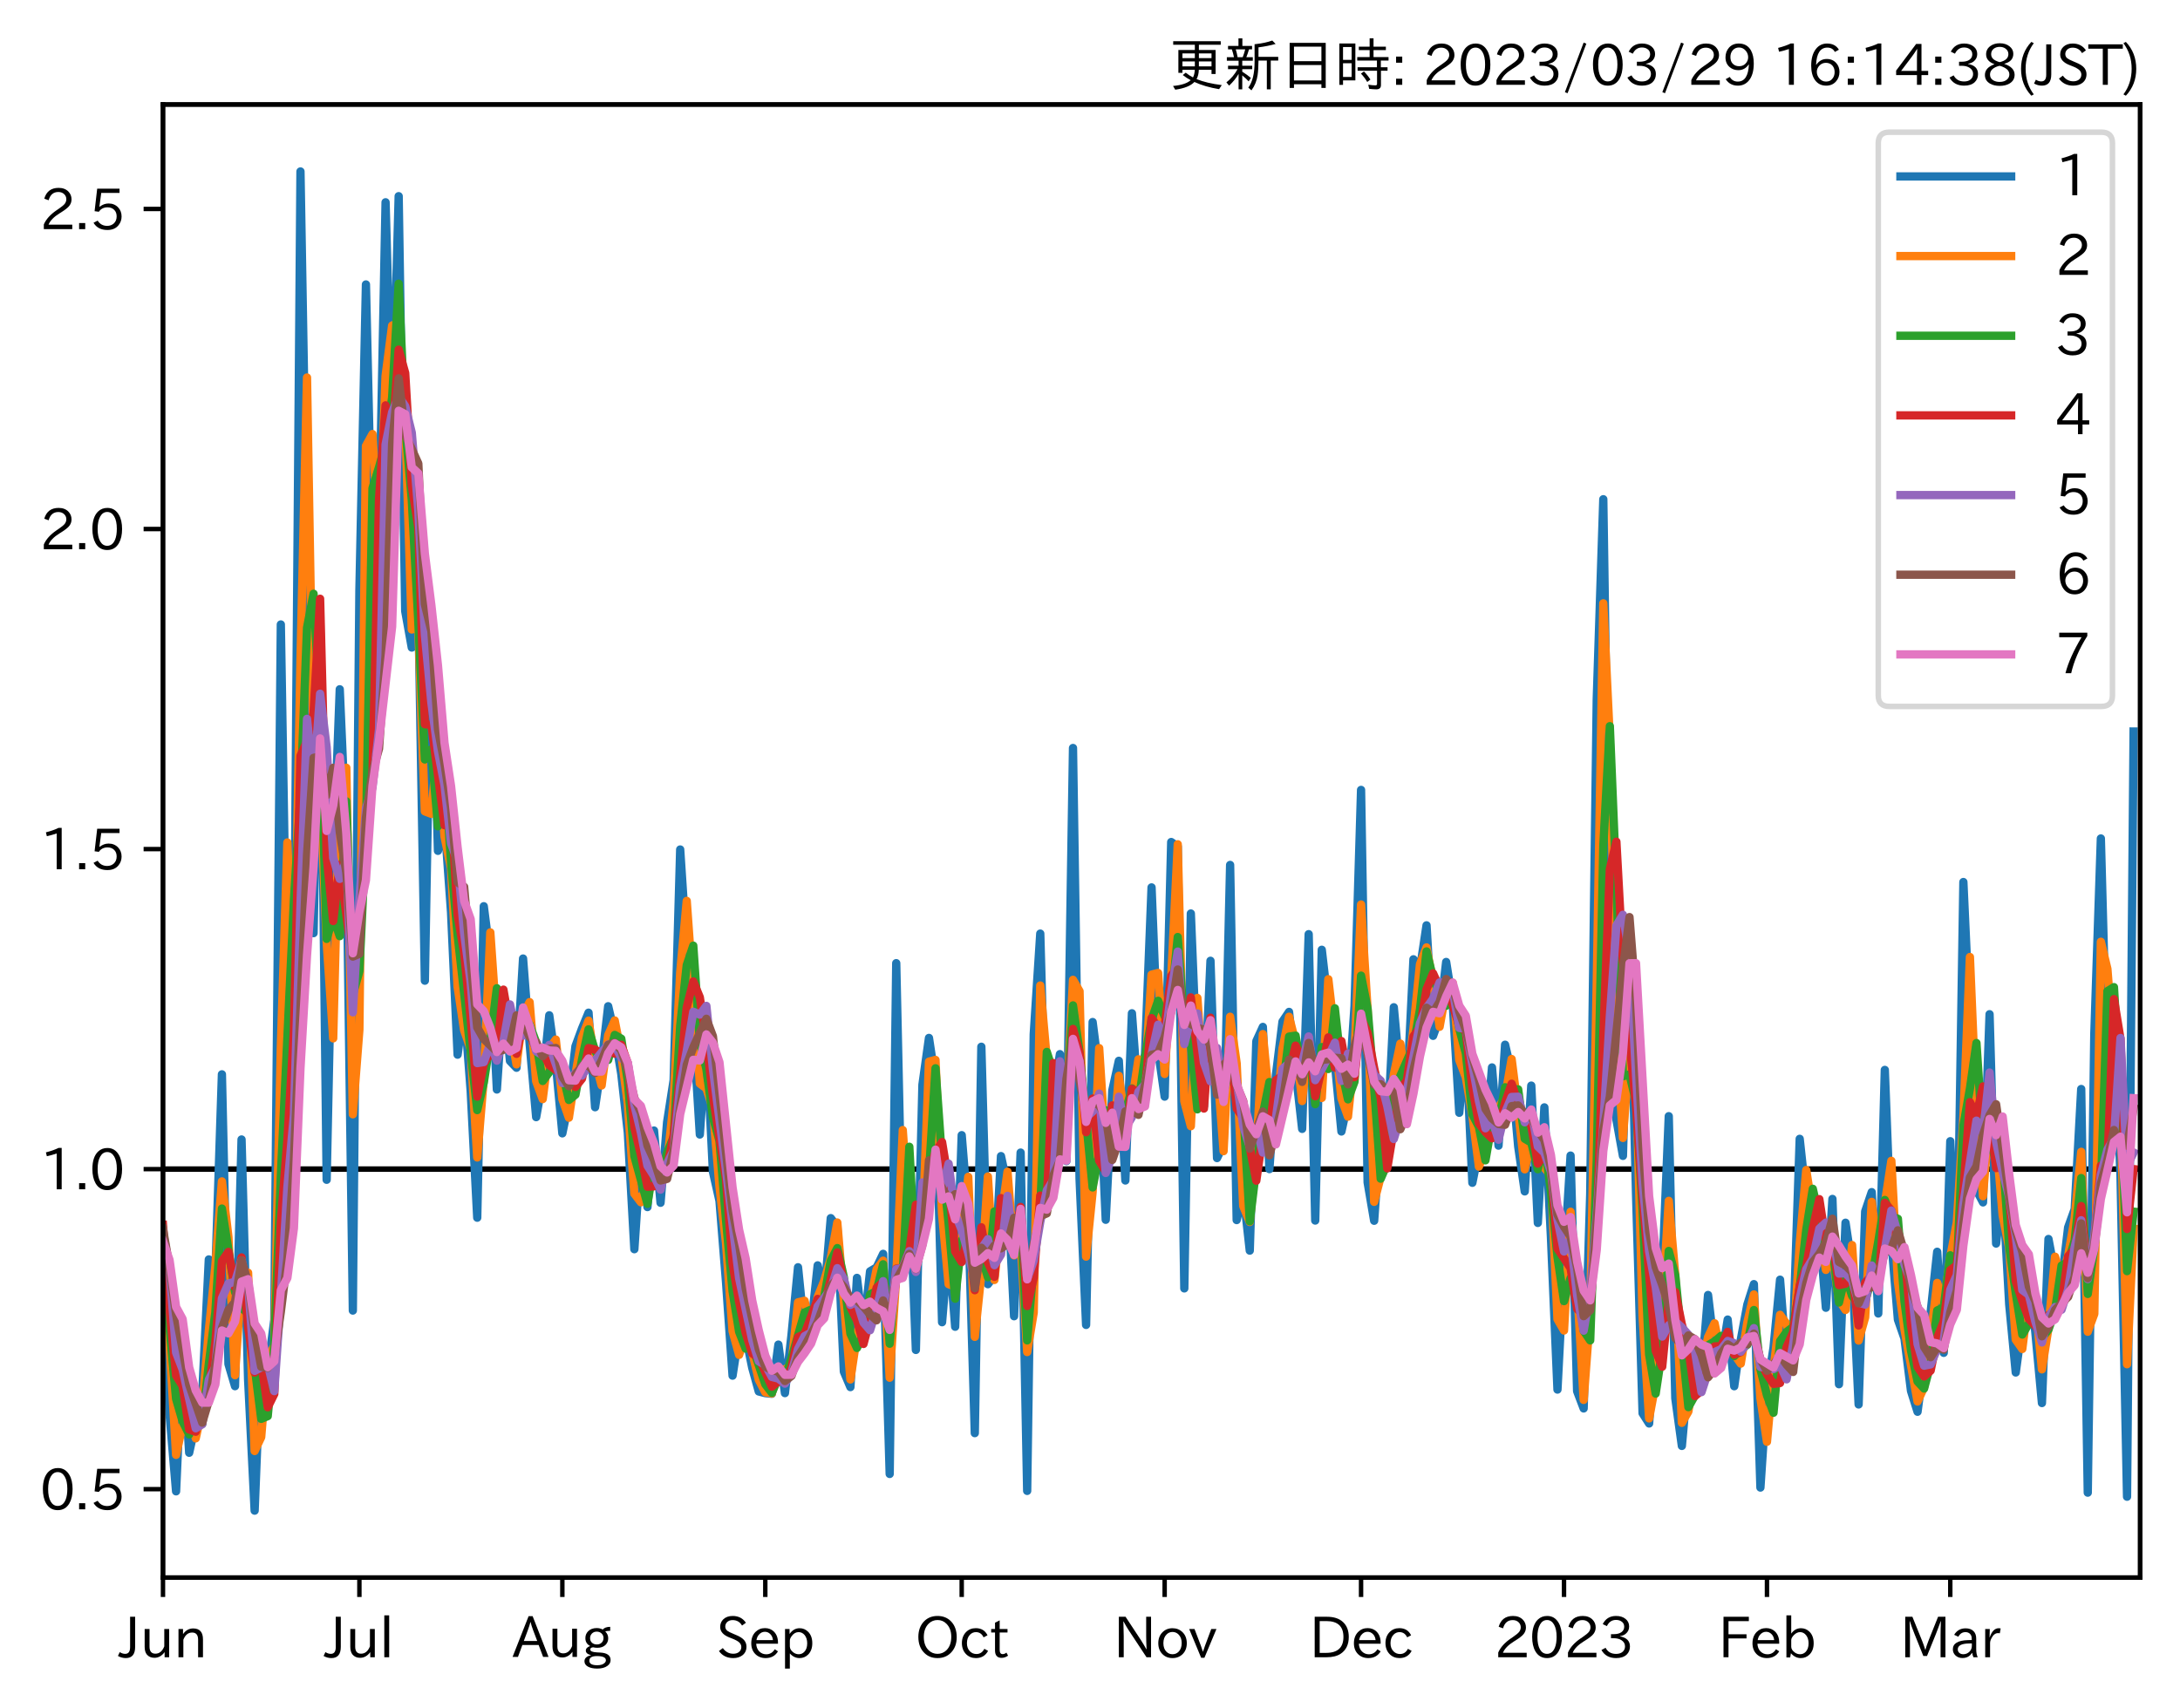 <?xml version="1.0" encoding="utf-8" standalone="no"?>
<!DOCTYPE svg PUBLIC "-//W3C//DTD SVG 1.1//EN"
  "http://www.w3.org/Graphics/SVG/1.1/DTD/svg11.dtd">
<svg xmlns:xlink="http://www.w3.org/1999/xlink" width="393.759pt" height="308.582pt" viewBox="0 0 393.759 308.582" xmlns="http://www.w3.org/2000/svg" version="1.1">
 <defs>
  <style type="text/css">*{stroke-linejoin: round; stroke-linecap: butt}</style>
 </defs>
 <g id="figure_1">
  <g id="patch_1">
   <path d="M 0 308.582 
L 393.759 308.582 
L 393.759 0 
L 0 0 
z
" style="fill: #ffffff"/>
  </g>
  <g id="axes_1">
   <g id="patch_2">
    <path d="M 29.439 284.991 
L 386.559 284.991 
L 386.559 18.879 
L 29.439 18.879 
z
" style="fill: #ffffff"/>
   </g>
   <g id="line2d_1">
    <path d="M 29.439 211.199 
L 386.559 211.199 
" clip-path="url(#p5b8dcdf790)" style="fill: none; stroke: #000000; stroke-linecap: square"/>
   </g>
   <g id="matplotlib.axis_1">
    <g id="xtick_1">
     <g id="line2d_2">
      <defs>
       <path id="m50e589c8fd" d="M 0 0 
L 0 3.5 
" style="stroke: #000000; stroke-width: 0.8"/>
      </defs>
      <g>
       <use xlink:href="#m50e589c8fd" x="29.439" y="284.991" style="stroke: #000000; stroke-width: 0.8"/>
      </g>
     </g>
     <g id="text_1">
      <!-- Jun -->
      <g transform="translate(21.499 299.482) scale(0.1 -0.1)">
       <defs>
        <path id="IPAexGothic-4a" d="M 1819 4634 
L 1819 1234 
Q 1819 -31 763 -31 
Q 303 -31 -125 209 
L 84 644 
Q 378 447 694 447 
Q 1250 447 1250 1203 
L 1250 4634 
L 1819 4634 
z
" transform="scale(0.016)"/>
        <path id="IPAexGothic-75" d="M 3284 63 
L 2772 63 
L 2772 644 
Q 2300 0 1625 0 
Q 1072 0 763 375 
Q 519 678 519 1241 
L 519 3250 
L 1069 3250 
L 1069 1259 
Q 1069 466 1734 466 
Q 2406 466 2734 1291 
L 2734 3250 
L 3284 3250 
L 3284 63 
z
" transform="scale(0.016)"/>
        <path id="IPAexGothic-6e" d="M 3328 63 
L 2778 63 
L 2778 2041 
Q 2778 2853 2106 2853 
Q 1428 2853 1113 2041 
L 1113 63 
L 563 63 
L 563 3250 
L 1075 3250 
L 1075 2675 
Q 1525 3316 2222 3316 
Q 3328 3316 3328 2072 
L 3328 63 
z
" transform="scale(0.016)"/>
       </defs>
       <use xlink:href="#IPAexGothic-4a"/>
       <use xlink:href="#IPAexGothic-75" x="37.988"/>
       <use xlink:href="#IPAexGothic-6e" x="98.389"/>
      </g>
     </g>
    </g>
    <g id="xtick_2">
     <g id="line2d_3">
      <g>
       <use xlink:href="#m50e589c8fd" x="64.915" y="284.991" style="stroke: #000000; stroke-width: 0.8"/>
      </g>
     </g>
     <g id="text_2">
      <!-- Jul -->
      <g transform="translate(58.645 299.482) scale(0.1 -0.1)">
       <defs>
        <path id="IPAexGothic-6c" d="M 1131 63 
L 581 63 
L 581 4794 
L 1131 4794 
L 1131 63 
z
" transform="scale(0.016)"/>
       </defs>
       <use xlink:href="#IPAexGothic-4a"/>
       <use xlink:href="#IPAexGothic-75" x="37.988"/>
       <use xlink:href="#IPAexGothic-6c" x="98.389"/>
      </g>
     </g>
    </g>
    <g id="xtick_3">
     <g id="line2d_4">
      <g>
       <use xlink:href="#m50e589c8fd" x="101.573" y="284.991" style="stroke: #000000; stroke-width: 0.8"/>
      </g>
     </g>
     <g id="text_3">
      <!-- Aug -->
      <g transform="translate(92.591 299.424) scale(0.1 -0.1)">
       <defs>
        <path id="IPAexGothic-41" d="M 4056 63 
L 3444 63 
L 2938 1409 
L 1100 1409 
L 603 63 
L -6 63 
L 1806 4666 
L 2259 4666 
L 4056 63 
z
M 2778 1863 
L 2316 3078 
Q 2125 3588 2028 4000 
L 2009 4000 
Q 1897 3563 1716 3078 
L 1263 1863 
L 2778 1863 
z
" transform="scale(0.016)"/>
        <path id="IPAexGothic-67" d="M 1331 1150 
Q 1006 1122 1006 900 
Q 1006 613 1763 575 
L 2131 556 
Q 3303 497 3303 -294 
Q 3303 -700 2925 -959 
Q 2519 -1253 1794 -1253 
Q 1138 -1253 738 -1028 
Q 353 -809 353 -428 
Q 353 84 1075 247 
L 1075 269 
Q 506 413 506 778 
Q 506 1116 994 1297 
Q 456 1575 456 2181 
Q 456 2650 769 2963 
Q 1128 3322 1738 3322 
Q 2125 3322 2422 3153 
Q 2650 3453 3259 3463 
L 3259 3013 
Q 2838 3003 2703 2938 
Q 3034 2613 3034 2169 
Q 3034 1728 2734 1425 
Q 2400 1094 1813 1094 
Q 1563 1094 1331 1150 
z
M 1734 2919 
Q 1409 2919 1197 2706 
Q 988 2497 988 2181 
Q 988 1872 1184 1684 
Q 1397 1472 1756 1472 
Q 2094 1472 2297 1678 
Q 2503 1881 2503 2203 
Q 2503 2497 2297 2700 
Q 2081 2919 1734 2919 
z
M 1753 159 
Q 903 159 903 -366 
Q 903 -875 1800 -875 
Q 2378 -875 2638 -606 
Q 2772 -481 2772 -313 
Q 2772 159 1753 159 
z
" transform="scale(0.016)"/>
       </defs>
       <use xlink:href="#IPAexGothic-41"/>
       <use xlink:href="#IPAexGothic-75" x="63.721"/>
       <use xlink:href="#IPAexGothic-67" x="124.121"/>
      </g>
     </g>
    </g>
    <g id="xtick_4">
     <g id="line2d_5">
      <g>
       <use xlink:href="#m50e589c8fd" x="138.231" y="284.991" style="stroke: #000000; stroke-width: 0.8"/>
      </g>
     </g>
     <g id="text_4">
      <!-- Sep -->
      <g transform="translate(129.356 299.482) scale(0.1 -0.1)">
       <defs>
        <path id="IPAexGothic-53" d="M 2919 3641 
Q 2563 4259 1853 4259 
Q 1453 4259 1213 4009 
Q 1028 3803 1028 3534 
Q 1028 3238 1266 3047 
Q 1444 2913 1984 2688 
L 2200 2597 
Q 2925 2306 3191 1953 
Q 3422 1644 3422 1259 
Q 3422 644 2969 288 
Q 2559 -31 1931 -31 
Q 881 -31 313 766 
L 753 1100 
Q 1203 459 1938 459 
Q 2288 459 2534 625 
Q 2841 847 2841 1216 
Q 2841 1503 2616 1728 
Q 2375 1959 1728 2206 
L 1541 2278 
Q 453 2694 453 3481 
Q 453 4006 806 4347 
Q 1203 4725 1863 4725 
Q 2841 4725 3359 3956 
L 2919 3641 
z
" transform="scale(0.016)"/>
        <path id="IPAexGothic-65" d="M 863 1594 
Q 891 1041 1209 722 
Q 1534 397 1997 397 
Q 2606 397 2963 966 
L 3322 728 
Q 2869 -31 1931 -31 
Q 1222 -31 766 422 
Q 306 884 306 1641 
Q 306 2444 788 2925 
Q 1216 3353 1856 3353 
Q 2459 3353 2866 2956 
Q 3322 2494 3322 1722 
L 3322 1594 
L 863 1594 
z
M 2756 1997 
Q 2709 2431 2450 2681 
Q 2194 2938 1844 2938 
Q 1438 2938 1150 2591 
Q 953 2356 894 1997 
L 2756 1997 
z
" transform="scale(0.016)"/>
        <path id="IPAexGothic-70" d="M 1075 2688 
Q 1525 3341 2206 3341 
Q 2769 3341 3172 2938 
Q 3641 2469 3641 1644 
Q 3641 841 3178 372 
Q 2775 -31 2200 -31 
Q 1569 -31 1106 497 
L 1106 -1216 
L 563 -1216 
L 563 3250 
L 1075 3250 
L 1075 2688 
z
M 1106 1950 
L 1106 1291 
Q 1106 897 1516 600 
Q 1791 403 2106 403 
Q 2469 403 2725 659 
Q 3066 997 3066 1631 
Q 3066 2200 2784 2559 
Q 2503 2900 2100 2900 
Q 1656 2900 1338 2484 
Q 1106 2184 1106 1950 
z
" transform="scale(0.016)"/>
       </defs>
       <use xlink:href="#IPAexGothic-53"/>
       <use xlink:href="#IPAexGothic-65" x="58.496"/>
       <use xlink:href="#IPAexGothic-70" x="115.381"/>
      </g>
     </g>
    </g>
    <g id="xtick_5">
     <g id="line2d_6">
      <g>
       <use xlink:href="#m50e589c8fd" x="173.706" y="284.991" style="stroke: #000000; stroke-width: 0.8"/>
      </g>
     </g>
     <g id="text_5">
      <!-- Oct -->
      <g transform="translate(165.271 299.482) scale(0.1 -0.1)">
       <defs>
        <path id="IPAexGothic-4f" d="M 2541 4725 
Q 3456 4725 4044 4138 
Q 4709 3472 4709 2331 
Q 4709 1219 4031 550 
Q 3450 -31 2541 -31 
Q 1638 -31 1056 550 
Q 378 1219 378 2356 
Q 378 3469 1044 4138 
Q 1631 4725 2541 4725 
z
M 2541 4266 
Q 1953 4266 1531 3844 
Q 994 3303 994 2350 
Q 994 1391 1531 863 
Q 1947 447 2541 447 
Q 3131 447 3556 863 
Q 4094 1400 4094 2375 
Q 4094 3297 3550 3844 
Q 3138 4266 2541 4266 
z
" transform="scale(0.016)"/>
        <path id="IPAexGothic-63" d="M 3269 784 
Q 2834 -31 1900 -31 
Q 1228 -31 788 409 
Q 313 891 313 1663 
Q 313 2428 788 2913 
Q 1222 3347 1881 3347 
Q 2813 3347 3206 2541 
L 2763 2309 
Q 2484 2900 1900 2900 
Q 1516 2900 1234 2619 
Q 881 2266 881 1650 
Q 881 1069 1222 728 
Q 1522 428 1956 428 
Q 2547 428 2847 1016 
L 3269 784 
z
" transform="scale(0.016)"/>
        <path id="IPAexGothic-74" d="M 2125 241 
Q 1769 -6 1397 -6 
Q 653 -6 653 831 
L 653 2859 
L 219 2859 
L 219 3250 
L 653 3250 
L 653 3966 
L 1178 4228 
L 1178 3250 
L 2063 3250 
L 2063 2859 
L 1178 2859 
L 1178 906 
Q 1178 416 1513 416 
Q 1738 416 1941 588 
L 2125 241 
z
" transform="scale(0.016)"/>
       </defs>
       <use xlink:href="#IPAexGothic-4f"/>
       <use xlink:href="#IPAexGothic-63" x="79.688"/>
       <use xlink:href="#IPAexGothic-74" x="134.082"/>
      </g>
     </g>
    </g>
    <g id="xtick_6">
     <g id="line2d_7">
      <g>
       <use xlink:href="#m50e589c8fd" x="210.364" y="284.991" style="stroke: #000000; stroke-width: 0.8"/>
      </g>
     </g>
     <g id="text_6">
      <!-- Nov -->
      <g transform="translate(201.116 299.482) scale(0.1 -0.1)">
       <defs>
        <path id="IPAexGothic-4e" d="M 4244 63 
L 3731 63 
L 1697 3150 
Q 1466 3500 1141 4097 
L 1116 4097 
L 1128 3797 
Q 1159 2803 1159 2469 
L 1159 63 
L 609 63 
L 609 4634 
L 1366 4634 
L 3113 1978 
Q 3453 1447 3713 966 
L 3738 966 
Q 3694 1897 3694 2469 
L 3694 4634 
L 4244 4634 
L 4244 63 
z
" transform="scale(0.016)"/>
        <path id="IPAexGothic-6f" d="M 1919 3341 
Q 2594 3341 3056 2888 
Q 3531 2413 3531 1638 
Q 3531 888 3066 422 
Q 2609 -31 1919 -31 
Q 1228 -31 781 416 
Q 313 881 313 1656 
Q 313 2413 788 2888 
Q 1241 3341 1919 3341 
z
M 1919 2919 
Q 1519 2919 1241 2631 
Q 888 2278 888 1650 
Q 888 1031 1234 684 
Q 1516 403 1919 403 
Q 2331 403 2609 691 
Q 2956 1038 2956 1672 
Q 2956 2269 2603 2631 
Q 2316 2919 1919 2919 
z
" transform="scale(0.016)"/>
        <path id="IPAexGothic-76" d="M 3103 3250 
L 1747 6 
L 1375 6 
L 25 3250 
L 628 3250 
L 1338 1388 
L 1522 844 
L 1569 703 
L 1588 703 
Q 1641 884 1822 1388 
L 2516 3250 
L 3103 3250 
z
" transform="scale(0.016)"/>
       </defs>
       <use xlink:href="#IPAexGothic-4e"/>
       <use xlink:href="#IPAexGothic-6f" x="75.977"/>
       <use xlink:href="#IPAexGothic-76" x="136.377"/>
      </g>
     </g>
    </g>
    <g id="xtick_7">
     <g id="line2d_8">
      <g>
       <use xlink:href="#m50e589c8fd" x="245.84" y="284.991" style="stroke: #000000; stroke-width: 0.8"/>
      </g>
     </g>
     <g id="text_7">
      <!-- Dec -->
      <g transform="translate(236.491 299.482) scale(0.1 -0.1)">
       <defs>
        <path id="IPAexGothic-44" d="M 609 4634 
L 1984 4634 
Q 3159 4634 3791 4050 
Q 4456 3444 4456 2356 
Q 4456 1047 3516 441 
Q 2925 63 1941 63 
L 609 63 
L 609 4634 
z
M 1172 556 
L 1894 556 
Q 3853 556 3853 2356 
Q 3853 4147 1928 4147 
L 1172 4147 
L 1172 556 
z
" transform="scale(0.016)"/>
       </defs>
       <use xlink:href="#IPAexGothic-44"/>
       <use xlink:href="#IPAexGothic-65" x="75.684"/>
       <use xlink:href="#IPAexGothic-63" x="132.568"/>
      </g>
     </g>
    </g>
    <g id="xtick_8">
     <g id="line2d_9">
      <g>
       <use xlink:href="#m50e589c8fd" x="282.498" y="284.991" style="stroke: #000000; stroke-width: 0.8"/>
      </g>
     </g>
     <g id="text_8">
      <!-- 2023 -->
      <g transform="translate(269.901 299.482) scale(0.1 -0.1)">
       <defs>
        <path id="IPAexGothic-32" d="M 3659 63 
L 447 63 
L 447 594 
Q 825 1475 1894 2203 
L 2072 2322 
Q 2619 2697 2791 2906 
Q 2988 3153 2988 3444 
Q 2988 3772 2756 4003 
Q 2500 4259 2084 4259 
Q 1250 4259 991 3328 
L 497 3506 
Q 853 4725 2116 4725 
Q 2806 4725 3216 4316 
Q 3575 3947 3575 3425 
Q 3575 3038 3344 2722 
Q 3131 2416 2366 1938 
L 2231 1856 
Q 1256 1253 978 569 
L 3659 569 
L 3659 63 
z
" transform="scale(0.016)"/>
        <path id="IPAexGothic-30" d="M 2038 4725 
Q 2881 4725 3334 3944 
Q 3694 3325 3694 2344 
Q 3694 1372 3334 741 
Q 2888 -31 2016 -31 
Q 1147 -31 700 741 
Q 341 1372 341 2350 
Q 341 3713 1000 4334 
Q 1419 4725 2038 4725 
z
M 2016 4266 
Q 1516 4266 1228 3759 
Q 934 3247 934 2344 
Q 934 1456 1222 947 
Q 1513 447 2016 447 
Q 2619 447 2909 1153 
Q 3100 1622 3100 2375 
Q 3100 3256 2806 3759 
Q 2509 4266 2016 4266 
z
" transform="scale(0.016)"/>
        <path id="IPAexGothic-33" d="M 2381 2419 
Q 3506 2216 3506 1278 
Q 3506 716 3128 356 
Q 2709 -31 1944 -31 
Q 797 -31 288 881 
L 756 1131 
Q 1109 441 1938 441 
Q 2425 441 2694 691 
Q 2950 928 2950 1291 
Q 2950 1719 2566 1978 
Q 2216 2213 1644 2213 
L 1363 2213 
L 1363 2669 
L 1656 2669 
Q 2231 2669 2534 2888 
Q 2859 3119 2859 3509 
Q 2859 3934 2494 4138 
Q 2259 4278 1931 4278 
Q 1238 4278 903 3578 
L 434 3803 
Q 897 4725 1938 4725 
Q 2597 4725 3006 4394 
Q 3416 4069 3416 3534 
Q 3416 3028 3019 2706 
Q 2763 2500 2381 2444 
L 2381 2419 
z
" transform="scale(0.016)"/>
       </defs>
       <use xlink:href="#IPAexGothic-32"/>
       <use xlink:href="#IPAexGothic-30" x="62.988"/>
       <use xlink:href="#IPAexGothic-32" x="125.977"/>
       <use xlink:href="#IPAexGothic-33" x="188.965"/>
      </g>
     </g>
    </g>
    <g id="xtick_9">
     <g id="line2d_10">
      <g>
       <use xlink:href="#m50e589c8fd" x="319.156" y="284.991" style="stroke: #000000; stroke-width: 0.8"/>
      </g>
     </g>
     <g id="text_9">
      <!-- Feb -->
      <g transform="translate(310.332 299.482) scale(0.1 -0.1)">
       <defs>
        <path id="IPAexGothic-46" d="M 3469 4141 
L 1172 4141 
L 1172 2656 
L 3206 2656 
L 3206 2188 
L 1172 2188 
L 1172 63 
L 609 63 
L 609 4634 
L 3469 4634 
L 3469 4141 
z
" transform="scale(0.016)"/>
        <path id="IPAexGothic-62" d="M 1125 2731 
Q 1550 3341 2219 3341 
Q 2788 3341 3191 2938 
Q 3659 2469 3659 1644 
Q 3659 838 3191 372 
Q 2788 -31 2206 -31 
Q 1559 -31 1088 516 
L 1009 44 
L 581 44 
L 581 4794 
L 1125 4794 
L 1125 2731 
z
M 1125 1997 
L 1125 1253 
Q 1125 888 1528 600 
Q 1803 403 2119 403 
Q 2488 403 2744 659 
Q 3084 1009 3084 1631 
Q 3084 2194 2803 2553 
Q 2525 2900 2125 2900 
Q 1759 2900 1438 2578 
Q 1125 2266 1125 1997 
z
" transform="scale(0.016)"/>
       </defs>
       <use xlink:href="#IPAexGothic-46"/>
       <use xlink:href="#IPAexGothic-65" x="57.178"/>
       <use xlink:href="#IPAexGothic-62" x="114.062"/>
      </g>
     </g>
    </g>
    <g id="xtick_10">
     <g id="line2d_11">
      <g>
       <use xlink:href="#m50e589c8fd" x="352.266" y="284.991" style="stroke: #000000; stroke-width: 0.8"/>
      </g>
     </g>
     <g id="text_10">
      <!-- Mar -->
      <g transform="translate(343.157 299.482) scale(0.1 -0.1)">
       <defs>
        <path id="IPAexGothic-4d" d="M 5147 63 
L 4597 63 
L 4597 2534 
Q 4597 3281 4634 4134 
L 4609 4134 
Q 4356 3409 4066 2675 
L 3066 209 
L 2650 209 
L 1641 2725 
Q 1328 3506 1128 4141 
L 1103 4141 
Q 1141 3131 1141 2553 
L 1141 63 
L 609 63 
L 609 4634 
L 1416 4634 
L 2503 1944 
Q 2697 1472 2869 906 
L 2888 906 
Q 3028 1416 3234 1931 
L 4316 4634 
L 5147 4634 
L 5147 63 
z
" transform="scale(0.016)"/>
        <path id="IPAexGothic-61" d="M 3156 63 
L 2672 63 
Q 2559 303 2531 556 
L 2509 556 
Q 2147 -25 1428 -25 
Q 934 -25 622 288 
Q 347 563 347 959 
Q 347 1947 2050 1997 
L 2478 2009 
L 2478 2175 
Q 2478 2509 2288 2700 
Q 2088 2900 1775 2900 
Q 1238 2900 969 2378 
L 494 2597 
Q 938 3328 1788 3328 
Q 2375 3328 2691 3000 
Q 2984 2706 2984 2169 
L 2984 997 
Q 2984 400 3156 63 
z
M 2491 1625 
L 2141 1619 
Q 903 1591 903 953 
Q 903 728 1050 581 
Q 1231 403 1525 403 
Q 1934 403 2234 703 
Q 2491 969 2491 1344 
L 2491 1625 
z
" transform="scale(0.016)"/>
        <path id="IPAexGothic-72" d="M 2309 3316 
L 2213 2769 
Q 2106 2791 2022 2791 
Q 1653 2791 1413 2444 
Q 1113 2006 1113 1675 
L 1113 63 
L 563 63 
L 563 3250 
L 1081 3250 
L 1056 2303 
L 1069 2303 
Q 1422 3341 2097 3341 
Q 2206 3341 2309 3316 
z
" transform="scale(0.016)"/>
       </defs>
       <use xlink:href="#IPAexGothic-4d"/>
       <use xlink:href="#IPAexGothic-61" x="90.186"/>
       <use xlink:href="#IPAexGothic-72" x="145.166"/>
      </g>
     </g>
    </g>
   </g>
   <g id="matplotlib.axis_2">
    <g id="ytick_1">
     <g id="line2d_12">
      <defs>
       <path id="m04afa1be8a" d="M 0 0 
L -3.5 0 
" style="stroke: #000000; stroke-width: 0.8"/>
      </defs>
      <g>
       <use xlink:href="#m04afa1be8a" x="29.439" y="269.015" style="stroke: #000000; stroke-width: 0.8"/>
      </g>
     </g>
     <g id="text_11">
      <!-- 0.5 -->
      <g transform="translate(7.2 272.76) scale(0.1 -0.1)">
       <defs>
        <path id="IPAexGothic-2e" d="M 1184 63 
L 494 63 
L 494 753 
L 1184 753 
L 1184 63 
z
" transform="scale(0.016)"/>
        <path id="IPAexGothic-35" d="M 1178 2603 
Q 1634 2963 2172 2963 
Q 2816 2963 3241 2528 
Q 3638 2113 3638 1497 
Q 3638 938 3297 513 
Q 2869 -31 2031 -31 
Q 959 -31 469 784 
L 938 1028 
Q 1309 434 2013 434 
Q 2466 434 2769 716 
Q 3081 1013 3081 1503 
Q 3081 1966 2806 2241 
Q 2519 2528 2056 2528 
Q 1406 2528 1072 2028 
L 591 2091 
L 884 4634 
L 3406 4634 
L 3406 4153 
L 1341 4153 
L 1134 2603 
L 1178 2603 
z
" transform="scale(0.016)"/>
       </defs>
       <use xlink:href="#IPAexGothic-30"/>
       <use xlink:href="#IPAexGothic-2e" x="62.988"/>
       <use xlink:href="#IPAexGothic-35" x="89.404"/>
      </g>
     </g>
    </g>
    <g id="ytick_2">
     <g id="line2d_13">
      <g>
       <use xlink:href="#m04afa1be8a" x="29.439" y="211.199" style="stroke: #000000; stroke-width: 0.8"/>
      </g>
     </g>
     <g id="text_12">
      <!-- 1.0 -->
      <g transform="translate(7.2 214.944) scale(0.1 -0.1)">
       <defs>
        <path id="IPAexGothic-31" d="M 2463 63 
L 1900 63 
L 1900 4103 
Q 1372 3922 788 3797 
L 684 4231 
Q 1519 4441 2106 4731 
L 2463 4731 
L 2463 63 
z
" transform="scale(0.016)"/>
       </defs>
       <use xlink:href="#IPAexGothic-31"/>
       <use xlink:href="#IPAexGothic-2e" x="62.988"/>
       <use xlink:href="#IPAexGothic-30" x="89.404"/>
      </g>
     </g>
    </g>
    <g id="ytick_3">
     <g id="line2d_14">
      <g>
       <use xlink:href="#m04afa1be8a" x="29.439" y="153.383" style="stroke: #000000; stroke-width: 0.8"/>
      </g>
     </g>
     <g id="text_13">
      <!-- 1.5 -->
      <g transform="translate(7.2 157.129) scale(0.1 -0.1)">
       <use xlink:href="#IPAexGothic-31"/>
       <use xlink:href="#IPAexGothic-2e" x="62.988"/>
       <use xlink:href="#IPAexGothic-35" x="89.404"/>
      </g>
     </g>
    </g>
    <g id="ytick_4">
     <g id="line2d_15">
      <g>
       <use xlink:href="#m04afa1be8a" x="29.439" y="95.568" style="stroke: #000000; stroke-width: 0.8"/>
      </g>
     </g>
     <g id="text_14">
      <!-- 2.0 -->
      <g transform="translate(7.2 99.313) scale(0.1 -0.1)">
       <use xlink:href="#IPAexGothic-32"/>
       <use xlink:href="#IPAexGothic-2e" x="62.988"/>
       <use xlink:href="#IPAexGothic-30" x="89.404"/>
      </g>
     </g>
    </g>
    <g id="ytick_5">
     <g id="line2d_16">
      <g>
       <use xlink:href="#m04afa1be8a" x="29.439" y="37.752" style="stroke: #000000; stroke-width: 0.8"/>
      </g>
     </g>
     <g id="text_15">
      <!-- 2.5 -->
      <g transform="translate(7.2 41.498) scale(0.1 -0.1)">
       <use xlink:href="#IPAexGothic-32"/>
       <use xlink:href="#IPAexGothic-2e" x="62.988"/>
       <use xlink:href="#IPAexGothic-35" x="89.404"/>
      </g>
     </g>
    </g>
   </g>
   <g id="line2d_17">
    <path d="M 29.439 227.412 
L 30.622 255.472 
L 31.804 269.406 
L 32.987 242.946 
L 34.169 262.441 
L 36.534 251.639 
L 37.717 227.515 
L 38.899 229.941 
L 40.082 194.078 
L 41.264 246.404 
L 42.447 250.412 
L 43.629 205.847 
L 44.812 249.191 
L 45.994 272.895 
L 47.177 243.091 
L 48.359 247.56 
L 49.542 238.429 
L 50.724 112.81 
L 51.907 184.323 
L 53.089 181.499 
L 54.272 30.975 
L 56.637 168.571 
L 57.819 110.868 
L 59.002 213.126 
L 60.184 156.294 
L 61.367 124.518 
L 62.55 151.875 
L 63.732 236.752 
L 64.915 106.655 
L 66.097 51.387 
L 67.28 102.788 
L 68.462 95.926 
L 69.645 36.543 
L 70.827 79.378 
L 72.01 35.44 
L 73.192 110.397 
L 74.375 116.98 
L 75.557 109.726 
L 76.74 177.161 
L 77.922 110.815 
L 79.105 153.702 
L 80.287 148.461 
L 81.47 164.812 
L 82.652 190.526 
L 83.835 181.526 
L 85.017 197.097 
L 86.2 219.977 
L 87.382 163.71 
L 88.565 173.022 
L 89.747 196.818 
L 90.93 179.527 
L 92.112 191.661 
L 93.295 192.888 
L 94.477 173.159 
L 95.66 188.502 
L 96.843 201.809 
L 98.025 195.198 
L 99.208 183.412 
L 100.39 192.047 
L 101.573 204.738 
L 102.755 199.026 
L 103.938 189.017 
L 105.12 185.81 
L 106.303 182.942 
L 107.485 200.02 
L 108.668 192.032 
L 109.85 181.775 
L 111.033 186.871 
L 112.215 193.984 
L 113.398 204.601 
L 114.58 225.669 
L 115.763 207.99 
L 116.945 218.057 
L 118.128 204.233 
L 119.31 217.282 
L 120.493 202.721 
L 121.675 195.142 
L 122.858 153.461 
L 124.04 171.531 
L 125.223 185.829 
L 126.405 204.95 
L 127.588 187.736 
L 128.77 211.671 
L 129.953 216.921 
L 131.135 231.588 
L 132.318 248.51 
L 133.501 240.826 
L 134.683 241.3 
L 135.866 247.073 
L 137.048 251.368 
L 138.231 251.669 
L 139.413 251.785 
L 140.596 242.9 
L 141.778 251.663 
L 142.961 241.186 
L 144.143 228.93 
L 145.326 240.67 
L 146.508 239.69 
L 147.691 228.587 
L 148.873 234.115 
L 150.056 220.054 
L 151.238 221.634 
L 152.421 247.789 
L 153.603 250.578 
L 154.786 230.848 
L 155.968 240.571 
L 157.151 229.668 
L 158.333 228.965 
L 159.516 226.507 
L 160.698 266.268 
L 161.881 173.995 
L 163.063 228.352 
L 164.246 212.968 
L 165.428 243.864 
L 166.611 195.951 
L 167.793 187.501 
L 168.976 195.33 
L 170.159 238.856 
L 171.341 224.564 
L 172.524 239.675 
L 173.706 205.067 
L 174.889 219.658 
L 176.071 258.894 
L 177.254 189.096 
L 178.436 231.989 
L 179.619 230.452 
L 180.801 208.849 
L 181.984 214.413 
L 183.166 237.775 
L 184.349 208.216 
L 185.531 269.329 
L 186.714 186.857 
L 187.896 168.653 
L 189.079 211.199 
L 190.261 197.903 
L 191.444 190.428 
L 192.626 209.746 
L 193.809 135.124 
L 194.991 212.926 
L 196.174 239.344 
L 197.356 184.632 
L 198.539 193.893 
L 199.721 220.352 
L 200.904 197.002 
L 202.086 191.634 
L 203.269 213.254 
L 204.452 183.049 
L 205.634 199.198 
L 206.817 190.347 
L 207.999 160.31 
L 209.182 189.784 
L 210.364 198.104 
L 211.547 152.111 
L 212.729 152.92 
L 213.912 232.748 
L 215.094 165.024 
L 216.277 194.086 
L 217.459 199.838 
L 218.642 173.565 
L 219.824 209.205 
L 221.007 206.691 
L 222.189 156.25 
L 223.372 220.403 
L 224.554 215.285 
L 225.737 225.924 
L 226.919 188.099 
L 228.102 185.512 
L 229.284 211.199 
L 230.467 194.16 
L 231.649 184.552 
L 232.832 182.799 
L 235.197 203.93 
L 236.379 168.757 
L 237.562 220.491 
L 238.744 171.577 
L 241.11 192.116 
L 242.292 204.403 
L 243.475 198.988 
L 244.657 181.777 
L 245.84 142.697 
L 247.022 213.581 
L 248.205 220.53 
L 249.387 204.081 
L 250.57 205.292 
L 251.752 181.962 
L 252.935 194.794 
L 254.117 197.433 
L 255.3 173.296 
L 256.482 175.045 
L 257.665 167.162 
L 258.847 187.121 
L 260.03 183.834 
L 261.212 173.778 
L 262.395 181.239 
L 263.577 201.02 
L 264.76 187.829 
L 265.942 213.669 
L 267.125 207.769 
L 268.307 207.295 
L 269.49 192.832 
L 270.672 206.958 
L 271.855 188.728 
L 273.037 193.851 
L 274.22 207.103 
L 275.403 215.224 
L 276.585 196.114 
L 277.768 220.92 
L 278.95 200.047 
L 280.133 223.444 
L 281.315 251.025 
L 282.498 228.181 
L 283.68 208.755 
L 284.863 251.311 
L 286.045 254.432 
L 287.228 215.743 
L 288.41 126.299 
L 289.593 90.185 
L 290.775 169.011 
L 291.958 202.233 
L 293.14 208.81 
L 294.323 167.736 
L 295.505 215.685 
L 296.688 255.305 
L 297.87 257.151 
L 299.053 241.911 
L 300.235 230.364 
L 301.418 201.639 
L 302.6 252.591 
L 303.783 261.203 
L 304.965 248.191 
L 306.148 245.888 
L 307.33 248.529 
L 308.513 233.938 
L 309.695 243.874 
L 310.878 245.699 
L 312.061 238.379 
L 313.243 250.422 
L 314.426 242.025 
L 315.608 235.68 
L 316.791 231.978 
L 317.973 268.726 
L 319.156 251.01 
L 320.338 243.448 
L 321.521 231.174 
L 322.703 246.471 
L 323.886 240.806 
L 325.068 205.73 
L 326.251 216.742 
L 327.433 221.239 
L 328.616 222.05 
L 329.798 236.244 
L 330.981 216.588 
L 332.163 250.057 
L 333.346 220.887 
L 334.528 228.8 
L 335.711 253.713 
L 336.893 218.851 
L 338.076 215.358 
L 339.258 237.28 
L 340.441 193.279 
L 341.623 224.105 
L 342.806 238.38 
L 343.988 241.772 
L 345.171 251.27 
L 346.353 255.032 
L 348.719 237.066 
L 349.901 226.13 
L 351.084 244.387 
L 352.266 206.158 
L 353.449 233.766 
L 354.631 159.337 
L 355.814 185.328 
L 356.996 214.963 
L 358.179 217.212 
L 359.361 183.218 
L 360.544 224.646 
L 361.726 214.214 
L 362.909 235.629 
L 364.091 247.937 
L 365.274 239.212 
L 366.456 229.202 
L 367.639 240.777 
L 368.821 253.458 
L 370.004 223.824 
L 371.186 230.111 
L 372.369 231.751 
L 373.551 221.725 
L 374.734 218.439 
L 375.916 196.729 
L 377.099 269.645 
L 378.281 186.806 
L 379.464 151.47 
L 380.646 195.417 
L 381.829 184.718 
L 383.012 212.362 
L 384.194 270.381 
L 385.377 132.149 
L 385.377 132.149 
" clip-path="url(#p5b8dcdf790)" style="fill: none; stroke: #1f77b4; stroke-width: 1.5; stroke-linecap: square"/>
   </g>
   <g id="line2d_18">
    <path d="M 29.439 230.93 
L 30.622 242.602 
L 31.804 262.817 
L 32.987 257.426 
L 34.169 253.337 
L 35.352 259.836 
L 36.534 254.434 
L 37.717 240.415 
L 38.899 228.735 
L 40.082 213.418 
L 41.264 223.502 
L 42.447 248.433 
L 43.629 230.677 
L 44.812 229.913 
L 45.994 262.12 
L 47.177 259.625 
L 48.359 245.356 
L 49.542 243.119 
L 50.724 189.282 
L 51.907 152.19 
L 53.089 182.918 
L 54.272 119.473 
L 55.454 68.197 
L 56.637 137.67 
L 57.819 141.957 
L 59.002 170.127 
L 60.184 187.58 
L 61.367 141.084 
L 62.55 138.693 
L 63.732 201.293 
L 64.915 186 
L 66.097 80.567 
L 67.28 78.414 
L 68.462 99.383 
L 69.645 67.932 
L 70.827 58.815 
L 72.01 58.306 
L 73.192 75.699 
L 74.375 113.714 
L 75.557 113.384 
L 76.74 146.57 
L 77.922 147.022 
L 79.105 133.444 
L 80.287 151.101 
L 81.47 156.833 
L 82.652 178.224 
L 83.835 186.098 
L 85.017 189.532 
L 86.2 209.091 
L 87.382 194.808 
L 88.565 168.435 
L 89.747 185.419 
L 90.93 188.442 
L 92.112 185.725 
L 93.295 192.276 
L 94.477 183.362 
L 95.66 181.032 
L 96.843 195.324 
L 98.025 198.546 
L 99.208 189.431 
L 100.39 187.797 
L 101.573 198.549 
L 102.755 201.914 
L 103.938 194.115 
L 105.12 187.422 
L 106.303 184.383 
L 107.485 191.751 
L 108.668 196.087 
L 109.85 186.998 
L 111.033 184.346 
L 112.215 190.474 
L 113.398 199.403 
L 114.58 215.633 
L 115.763 217.185 
L 116.945 213.135 
L 118.128 211.352 
L 119.31 210.941 
L 120.493 210.229 
L 121.675 198.987 
L 122.858 175.732 
L 124.04 162.745 
L 126.405 195.738 
L 127.588 196.627 
L 128.77 200.268 
L 129.953 214.327 
L 131.135 224.517 
L 132.318 240.462 
L 133.501 244.758 
L 134.683 241.063 
L 135.866 244.236 
L 137.048 249.25 
L 138.231 251.519 
L 139.413 251.727 
L 140.596 247.467 
L 141.778 247.402 
L 142.961 246.596 
L 144.143 235.263 
L 145.326 234.987 
L 146.508 240.182 
L 147.691 234.305 
L 148.873 231.391 
L 150.056 227.332 
L 151.238 220.847 
L 153.603 249.196 
L 154.786 241.28 
L 155.968 235.839 
L 157.151 235.282 
L 158.333 229.317 
L 159.516 227.744 
L 160.698 248.883 
L 161.881 230.621 
L 163.063 204.148 
L 164.246 220.939 
L 165.428 229.636 
L 166.611 222.626 
L 167.793 191.792 
L 168.976 191.472 
L 170.159 219.272 
L 171.341 231.979 
L 172.524 232.421 
L 173.706 223.814 
L 174.889 212.595 
L 176.071 241.502 
L 177.254 230.098 
L 178.436 212.537 
L 179.619 231.223 
L 180.801 220.196 
L 181.984 211.665 
L 183.166 226.774 
L 184.349 224.053 
L 185.531 244.244 
L 186.714 237.116 
L 187.896 178.033 
L 190.261 204.732 
L 191.444 194.218 
L 192.626 200.456 
L 193.809 177.011 
L 194.991 179.06 
L 196.174 227.005 
L 197.356 215.294 
L 198.539 189.34 
L 199.721 207.855 
L 200.904 209.255 
L 202.086 194.345 
L 203.269 202.915 
L 204.452 199.041 
L 205.634 191.364 
L 206.817 194.847 
L 207.999 176.075 
L 209.182 175.764 
L 210.364 194.009 
L 211.547 176.86 
L 212.729 152.516 
L 213.912 198.917 
L 215.094 203.449 
L 216.277 180.274 
L 217.459 196.994 
L 218.642 187.319 
L 219.824 192.563 
L 221.007 207.955 
L 222.189 183.675 
L 223.372 192.092 
L 224.554 217.874 
L 225.737 220.738 
L 226.919 208.514 
L 228.102 186.811 
L 229.284 198.999 
L 230.467 202.972 
L 231.649 189.44 
L 232.832 183.678 
L 234.014 188.335 
L 235.197 198.897 
L 236.379 187.449 
L 237.562 197.18 
L 238.744 198.341 
L 239.927 176.895 
L 241.11 187.164 
L 242.292 198.406 
L 243.475 201.725 
L 244.657 190.654 
L 245.84 163.401 
L 247.022 182.425 
L 248.205 217.11 
L 249.387 212.601 
L 250.57 204.688 
L 251.752 194.139 
L 252.935 188.527 
L 254.117 196.12 
L 255.3 185.88 
L 256.482 174.173 
L 257.665 171.154 
L 258.847 177.474 
L 260.03 185.487 
L 261.212 178.892 
L 262.395 177.555 
L 263.577 191.49 
L 264.76 194.589 
L 265.942 201.413 
L 267.125 210.756 
L 268.307 207.532 
L 269.49 200.27 
L 270.672 200.092 
L 271.855 198.166 
L 273.037 191.314 
L 274.22 200.651 
L 275.403 211.235 
L 276.585 206.046 
L 277.768 209.169 
L 278.95 210.953 
L 280.133 212.342 
L 281.315 238.302 
L 282.498 240.354 
L 283.68 218.904 
L 284.863 232.401 
L 286.045 252.888 
L 287.228 237.15 
L 288.41 177.578 
L 289.593 108.989 
L 290.775 133.576 
L 291.958 186.603 
L 293.14 205.566 
L 294.323 189.804 
L 295.505 193.855 
L 296.688 237.669 
L 297.87 256.234 
L 299.053 249.907 
L 300.235 236.321 
L 301.418 216.936 
L 302.6 230.425 
L 303.783 257.03 
L 304.965 254.991 
L 306.148 247.048 
L 307.33 247.219 
L 308.513 241.545 
L 309.695 239.046 
L 310.878 244.792 
L 312.061 242.118 
L 313.243 244.621 
L 314.426 246.333 
L 315.608 238.91 
L 316.791 233.847 
L 317.973 252.592 
L 319.156 260.457 
L 320.338 247.319 
L 321.521 237.522 
L 322.703 239.155 
L 323.886 243.687 
L 325.068 224.764 
L 326.251 211.367 
L 327.433 219.014 
L 328.616 221.645 
L 329.798 229.405 
L 330.981 226.898 
L 332.163 234.832 
L 333.346 236.644 
L 334.528 224.92 
L 335.711 242.168 
L 336.893 237.975 
L 338.076 217.118 
L 339.258 226.918 
L 340.441 217.471 
L 341.623 209.702 
L 342.806 231.509 
L 343.988 240.093 
L 346.353 253.175 
L 347.536 250.621 
L 348.719 241.618 
L 349.901 231.755 
L 351.084 235.715 
L 352.266 227.087 
L 353.449 220.857 
L 354.631 201.979 
L 355.814 172.88 
L 356.996 201.015 
L 358.179 216.093 
L 359.361 201.361 
L 360.544 205.69 
L 361.726 219.556 
L 362.909 225.485 
L 364.091 242.006 
L 365.274 243.689 
L 366.456 234.342 
L 367.639 235.172 
L 368.821 247.37 
L 370.004 239.894 
L 371.186 227.017 
L 372.369 230.935 
L 373.551 226.864 
L 374.734 220.094 
L 375.916 208.079 
L 377.099 240.576 
L 378.281 237.347 
L 379.464 170.131 
L 380.646 175.026 
L 381.829 190.172 
L 383.012 199.287 
L 384.194 246.446 
L 385.377 221.999 
L 385.377 221.999 
" clip-path="url(#p5b8dcdf790)" style="fill: none; stroke: #ff7f0e; stroke-width: 1.5; stroke-linecap: square"/>
   </g>
   <g id="line2d_19">
    <path d="M 29.439 229.123 
L 30.622 239.928 
L 31.804 252.699 
L 32.987 256.78 
L 34.169 259.139 
L 35.352 254.622 
L 36.534 257.208 
L 37.717 246.388 
L 38.899 237.056 
L 40.082 218.326 
L 42.447 233.387 
L 43.629 236.234 
L 44.812 237.293 
L 47.177 256.313 
L 48.359 255.823 
L 49.542 243.109 
L 50.724 212.365 
L 53.089 162.563 
L 54.272 143.841 
L 55.454 113.406 
L 56.637 107.257 
L 57.819 129.128 
L 59.002 169.61 
L 60.184 165.646 
L 61.367 169.116 
L 62.55 144.753 
L 63.732 179.648 
L 64.915 175.438 
L 66.097 150.711 
L 67.28 88.209 
L 68.462 84.394 
L 69.645 80.115 
L 70.827 71.805 
L 72.01 51.239 
L 73.192 76.932 
L 74.375 90.291 
L 75.557 112.393 
L 76.74 137.202 
L 77.922 135.363 
L 79.105 149.277 
L 80.287 138.585 
L 81.47 155.796 
L 82.652 168.9 
L 86.2 200.539 
L 87.382 195.575 
L 88.565 187.912 
L 89.747 178.525 
L 90.93 183.482 
L 92.112 189.524 
L 93.295 188.154 
L 94.477 186.184 
L 95.66 185.096 
L 96.843 188.316 
L 98.025 195.282 
L 99.208 193.688 
L 100.39 190.309 
L 101.573 193.69 
L 102.755 198.708 
L 103.938 197.755 
L 105.12 191.403 
L 106.303 185.945 
L 107.485 189.799 
L 108.668 191.845 
L 109.85 191.481 
L 111.033 186.956 
L 112.215 187.634 
L 113.398 195.356 
L 114.58 208.84 
L 116.945 217.477 
L 118.128 210.242 
L 119.31 213.363 
L 120.493 208.263 
L 121.675 205.402 
L 122.858 185.324 
L 124.04 174.344 
L 125.223 170.831 
L 126.405 188.12 
L 127.588 193.123 
L 128.77 201.849 
L 129.953 206.082 
L 131.135 220.403 
L 132.318 233.237 
L 133.501 240.584 
L 134.683 243.621 
L 135.866 243.115 
L 138.231 250.065 
L 139.413 251.608 
L 140.596 248.893 
L 141.778 248.891 
L 142.961 245.382 
L 145.326 237.102 
L 146.508 236.583 
L 147.691 236.477 
L 148.873 234.242 
L 150.056 227.752 
L 151.238 225.468 
L 152.421 230.719 
L 153.603 240.922 
L 154.786 243.507 
L 155.968 241.044 
L 157.151 233.827 
L 158.333 233.223 
L 159.516 228.389 
L 160.698 242.74 
L 161.881 229.269 
L 163.063 229.871 
L 164.246 207.161 
L 165.428 229.21 
L 166.611 219.501 
L 167.793 212.031 
L 168.976 192.982 
L 170.159 209.581 
L 171.341 221.066 
L 172.524 234.617 
L 173.706 224.065 
L 174.889 222.447 
L 176.071 230.765 
L 177.254 226.736 
L 178.436 230.732 
L 179.619 218.851 
L 180.801 224.281 
L 181.984 218.302 
L 183.166 221.124 
L 184.349 220.935 
L 185.531 242.142 
L 186.714 228.364 
L 187.896 218.449 
L 189.079 190.03 
L 190.261 193.727 
L 191.444 200.139 
L 192.626 199.611 
L 193.809 181.624 
L 194.991 190.092 
L 197.356 214.51 
L 198.539 208.573 
L 199.721 200.569 
L 200.904 204.342 
L 202.086 203.653 
L 203.269 200.974 
L 204.452 196.618 
L 205.634 199.093 
L 206.817 191.026 
L 207.999 184.214 
L 209.182 180.79 
L 210.364 183.611 
L 211.547 181.298 
L 212.729 169.271 
L 213.912 184.906 
L 215.094 188.492 
L 216.277 200.403 
L 217.459 187.109 
L 218.642 189.612 
L 219.824 195.033 
L 221.007 197.447 
L 222.189 192.748 
L 223.372 197.145 
L 224.554 200.314 
L 225.737 220.626 
L 228.102 201.296 
L 229.284 195.464 
L 230.467 197.406 
L 231.649 197.114 
L 232.832 187.261 
L 234.014 187.085 
L 235.197 193.742 
L 236.379 189.55 
L 237.562 199.47 
L 238.744 189.153 
L 239.927 193.119 
L 241.11 182.151 
L 242.292 193.164 
L 243.475 198.601 
L 244.657 195.401 
L 245.84 176.247 
L 247.022 182.209 
L 248.205 196.443 
L 249.387 212.928 
L 250.57 210.215 
L 251.752 197.539 
L 252.935 194.358 
L 255.3 188.916 
L 256.482 182.357 
L 257.665 171.871 
L 258.847 176.669 
L 260.03 179.625 
L 261.212 181.687 
L 262.395 179.678 
L 263.577 185.827 
L 264.76 190.281 
L 265.942 201.282 
L 267.125 203.568 
L 268.307 209.614 
L 269.49 202.821 
L 270.672 202.54 
L 271.855 196.412 
L 273.037 196.743 
L 274.22 196.796 
L 275.403 205.709 
L 276.585 206.4 
L 277.768 211.223 
L 278.95 206.204 
L 280.133 215.276 
L 281.315 227.043 
L 282.498 235.049 
L 283.68 230.894 
L 284.863 231.015 
L 286.045 240.404 
L 287.228 242.143 
L 288.41 209.559 
L 289.593 152.791 
L 290.775 131.18 
L 291.958 159.88 
L 293.14 194.435 
L 294.323 194.079 
L 295.505 199.039 
L 296.688 218.687 
L 297.87 244.704 
L 299.053 251.75 
L 300.235 243.878 
L 301.418 225.986 
L 302.6 230.404 
L 304.965 254.2 
L 306.148 252.077 
L 308.513 243.018 
L 309.695 242.328 
L 310.878 241.322 
L 312.061 242.708 
L 313.243 244.982 
L 314.426 243.765 
L 315.608 242.928 
L 316.791 236.657 
L 317.973 247.335 
L 319.156 252.068 
L 320.338 255.212 
L 321.521 242.265 
L 322.703 240.61 
L 323.886 239.709 
L 325.068 232.583 
L 326.251 222.157 
L 327.433 214.756 
L 328.616 220.035 
L 329.798 226.756 
L 330.981 225.307 
L 332.163 235.305 
L 333.346 230.401 
L 334.528 234.101 
L 335.711 235.597 
L 336.893 235.016 
L 338.076 230.998 
L 339.258 224.299 
L 340.441 216.771 
L 341.623 219.728 
L 342.806 220.169 
L 343.988 235.061 
L 345.171 243.991 
L 346.353 249.555 
L 347.536 250.838 
L 348.719 246.347 
L 349.901 236.74 
L 351.084 236.167 
L 352.266 226.769 
L 353.449 229.365 
L 354.631 203.388 
L 355.814 196.659 
L 356.996 188.424 
L 358.179 206.664 
L 359.361 206.07 
L 360.544 209.659 
L 361.726 208.601 
L 362.909 225.206 
L 364.091 233.602 
L 365.274 241.085 
L 366.456 239.116 
L 367.639 236.539 
L 368.821 241.725 
L 370.004 240.19 
L 371.186 236.748 
L 372.369 228.621 
L 373.551 227.958 
L 374.734 224.131 
L 375.916 212.814 
L 377.099 233.751 
L 378.281 225.457 
L 379.464 214.85 
L 380.646 179.059 
L 381.829 178.328 
L 383.012 198.01 
L 384.194 229.632 
L 385.377 218.88 
L 385.377 218.88 
" clip-path="url(#p5b8dcdf790)" style="fill: none; stroke: #2ca02c; stroke-width: 1.5; stroke-linecap: square"/>
   </g>
   <g id="line2d_20">
    <path d="M 29.439 221.275 
L 30.622 236.505 
L 31.804 248.479 
L 32.987 250.372 
L 34.169 258.241 
L 35.352 258.642 
L 36.534 253.888 
L 37.717 250.743 
L 38.899 242.559 
L 40.082 227.833 
L 41.264 226.153 
L 42.447 232.537 
L 43.629 227.154 
L 44.812 239.663 
L 45.994 247.95 
L 47.177 246.125 
L 48.359 254.22 
L 49.542 251.825 
L 50.724 220.969 
L 51.907 205.919 
L 53.089 186.136 
L 54.272 136.533 
L 55.454 133.904 
L 56.637 128.78 
L 57.819 108.165 
L 59.002 154.662 
L 60.184 166.382 
L 61.367 156.223 
L 63.732 174.127 
L 64.915 164.057 
L 66.097 151.003 
L 67.28 139.789 
L 68.462 90.162 
L 69.645 73.227 
L 70.827 79.931 
L 72.01 63.163 
L 73.192 67.395 
L 74.375 87.609 
L 75.557 95.307 
L 76.74 130.829 
L 77.922 130.924 
L 80.287 149.073 
L 81.47 145.515 
L 82.652 165.231 
L 83.835 172.156 
L 85.017 183.99 
L 86.2 198.107 
L 87.382 192.196 
L 88.565 190.268 
L 89.747 190.194 
L 90.93 178.776 
L 92.112 185.572 
L 93.295 190.373 
L 94.477 184.548 
L 95.66 186.767 
L 96.843 189.473 
L 98.025 190.069 
L 99.208 192.41 
L 102.755 195.044 
L 103.938 196.351 
L 105.12 194.867 
L 106.303 189.335 
L 107.485 189.604 
L 108.668 190.361 
L 109.85 189.395 
L 111.033 190.343 
L 112.215 188.747 
L 113.398 192.085 
L 114.58 203.694 
L 115.763 208.628 
L 116.945 214.391 
L 118.128 214.306 
L 119.31 212.043 
L 120.493 210.792 
L 121.675 205.111 
L 122.858 194.096 
L 124.04 181.995 
L 125.223 177.3 
L 126.405 180.166 
L 127.588 188.024 
L 128.77 198.023 
L 131.135 213.037 
L 132.318 228.257 
L 133.501 235.195 
L 134.683 240.763 
L 135.866 244.498 
L 137.048 245.259 
L 139.413 250.499 
L 140.596 249.519 
L 141.778 249.595 
L 142.961 247.032 
L 144.143 241.548 
L 145.326 240.988 
L 147.691 234.647 
L 148.873 235.892 
L 151.238 226.257 
L 152.421 231.579 
L 153.603 236.122 
L 154.786 238.507 
L 155.968 242.783 
L 157.151 238.332 
L 158.333 232.635 
L 159.516 231.587 
L 160.698 239.647 
L 161.881 229.193 
L 163.063 229.041 
L 164.246 225.896 
L 165.428 217.633 
L 166.611 221.786 
L 167.793 212.266 
L 168.976 208.066 
L 170.159 206.313 
L 171.341 213.521 
L 172.524 226.061 
L 173.706 227.981 
L 174.889 222.98 
L 176.071 233.074 
L 177.254 221.71 
L 178.436 228.076 
L 179.619 230.662 
L 180.801 216.433 
L 181.984 221.899 
L 183.166 223.537 
L 184.349 218.035 
L 185.531 235.928 
L 186.714 230.806 
L 187.896 215.976 
L 189.079 216.68 
L 190.261 192.042 
L 191.444 192.91 
L 192.626 202.612 
L 193.809 185.877 
L 194.991 190.176 
L 196.174 204.537 
L 197.356 198.449 
L 198.539 209.677 
L 199.721 211.635 
L 200.904 199.687 
L 202.086 201.282 
L 203.269 206.126 
L 204.452 196.714 
L 205.634 197.268 
L 206.817 196.961 
L 207.999 183.924 
L 209.182 185.627 
L 210.364 185.326 
L 211.547 176.313 
L 212.729 174.67 
L 213.912 188.327 
L 215.094 180.177 
L 217.459 200.262 
L 218.642 183.84 
L 219.824 194.797 
L 221.007 198.049 
L 222.189 188.19 
L 223.372 200.271 
L 224.554 201.939 
L 225.737 207.269 
L 226.919 213.29 
L 228.102 204.949 
L 229.284 203.848 
L 230.467 195.139 
L 231.649 194.306 
L 232.832 193.674 
L 234.014 188.889 
L 235.197 191.502 
L 236.379 187.893 
L 237.562 198.041 
L 238.744 193.006 
L 239.927 187.405 
L 241.11 192.869 
L 242.292 188.067 
L 243.475 194.645 
L 244.657 194.587 
L 245.84 183.841 
L 247.022 186.6 
L 248.205 192.922 
L 249.387 198.396 
L 250.57 211.066 
L 252.935 196.858 
L 254.117 195.133 
L 255.3 187.21 
L 256.482 185.572 
L 257.665 178.7 
L 258.847 175.833 
L 260.03 178.493 
L 261.212 178.185 
L 262.395 181.575 
L 263.577 185.331 
L 264.76 186.33 
L 265.942 196.546 
L 267.125 202.936 
L 268.307 204.511 
L 269.49 205.627 
L 270.672 203.868 
L 271.855 199.222 
L 273.037 195.776 
L 274.22 199.414 
L 275.403 201.67 
L 276.585 203.378 
L 277.768 210.206 
L 278.95 208.525 
L 280.133 210.766 
L 281.315 225.546 
L 283.68 229.083 
L 284.863 236.465 
L 286.045 237.498 
L 287.228 234.806 
L 288.41 221.778 
L 289.593 187.059 
L 290.775 156.996 
L 291.958 152.052 
L 293.14 173.746 
L 294.323 188.212 
L 295.505 199.845 
L 296.688 216.298 
L 299.053 244.014 
L 300.235 246.895 
L 301.418 234.888 
L 302.6 233.419 
L 303.783 239.248 
L 304.965 243.609 
L 306.148 252.206 
L 307.33 251.205 
L 308.513 244.342 
L 309.695 243.232 
L 310.878 243.184 
L 312.061 240.596 
L 313.243 244.706 
L 314.426 244.253 
L 315.608 241.813 
L 316.791 240.315 
L 317.973 246.04 
L 319.156 248.27 
L 320.338 250.001 
L 321.521 249.838 
L 322.703 243.337 
L 323.886 240.659 
L 325.068 232.233 
L 326.251 228.85 
L 327.433 221.928 
L 328.616 216.626 
L 329.798 224.341 
L 330.981 224.305 
L 332.163 232.157 
L 333.346 231.896 
L 334.528 230.003 
L 335.711 239.449 
L 336.893 231.671 
L 338.076 230.453 
L 339.258 232.609 
L 340.441 217.295 
L 341.623 218.652 
L 342.806 224.731 
L 343.988 226.036 
L 345.171 239.413 
L 346.353 246.901 
L 347.536 248.666 
L 348.719 247.607 
L 349.901 241.709 
L 351.084 238.716 
L 352.266 229.449 
L 353.449 228.566 
L 354.631 215.237 
L 355.814 199.101 
L 356.996 201.498 
L 358.179 196.262 
L 359.361 201.188 
L 360.544 211.008 
L 361.726 210.815 
L 362.909 216.029 
L 364.091 231.439 
L 365.274 235.037 
L 366.456 238.257 
L 367.639 239.534 
L 368.821 241.103 
L 370.004 237.564 
L 371.186 237.773 
L 372.369 235.524 
L 373.551 226.94 
L 374.734 225.66 
L 375.916 217.876 
L 377.099 230.88 
L 378.281 223.746 
L 379.464 210.572 
L 380.646 210.28 
L 381.829 180.494 
L 383.012 187.684 
L 384.194 222.02 
L 385.377 211.199 
L 385.377 211.199 
" clip-path="url(#p5b8dcdf790)" style="fill: none; stroke: #d62728; stroke-width: 1.5; stroke-linecap: square"/>
   </g>
   <g id="line2d_21">
    <path d="M 29.439 222.506 
L 30.622 229.225 
L 31.804 244.328 
L 32.987 247.402 
L 35.352 258.019 
L 36.534 257.295 
L 37.717 249.244 
L 38.899 246.974 
L 40.082 234.541 
L 41.264 231.862 
L 42.447 231.554 
L 43.629 227.718 
L 44.812 232.013 
L 45.994 247.643 
L 48.359 246.414 
L 49.542 251.305 
L 50.724 234.325 
L 51.907 214.484 
L 53.089 201.388 
L 54.272 163.586 
L 55.454 129.858 
L 56.637 141.397 
L 57.819 125.321 
L 59.002 134.973 
L 60.184 154.989 
L 61.367 158.767 
L 62.55 155.362 
L 63.732 182.873 
L 64.915 162.533 
L 66.097 145.999 
L 67.28 142.271 
L 68.462 131.74 
L 69.645 80.296 
L 70.827 74.469 
L 72.01 71.612 
L 73.192 73.37 
L 74.375 78.17 
L 75.557 92.206 
L 76.74 114.651 
L 77.922 126.98 
L 79.105 135.707 
L 80.287 141.82 
L 81.47 152.339 
L 82.652 155.573 
L 83.835 168.63 
L 85.017 177.501 
L 86.2 192.046 
L 87.382 191.864 
L 88.565 188.562 
L 89.747 191.604 
L 90.93 188.125 
L 92.112 181.448 
L 93.295 187.067 
L 94.477 187.091 
L 95.66 185.348 
L 96.843 189.914 
L 98.025 190.638 
L 99.208 188.763 
L 101.573 195.654 
L 102.755 195.075 
L 103.938 193.86 
L 105.12 194.308 
L 106.303 192.564 
L 107.485 191.542 
L 109.85 188.685 
L 111.033 188.894 
L 112.215 191.079 
L 113.398 192.074 
L 114.58 199.593 
L 115.763 204.566 
L 116.945 210.577 
L 118.128 212.429 
L 119.31 214.908 
L 120.493 210.236 
L 121.675 207.818 
L 122.858 196.188 
L 124.04 189.862 
L 125.223 182.77 
L 126.405 183.292 
L 127.588 181.712 
L 128.77 193.113 
L 131.135 211.464 
L 133.501 230.91 
L 135.866 242.064 
L 137.048 245.92 
L 138.231 246.584 
L 139.413 248.742 
L 140.596 249.036 
L 141.778 249.953 
L 142.961 247.982 
L 144.143 243.702 
L 145.326 241.373 
L 146.508 240.73 
L 147.691 235.994 
L 150.056 232.925 
L 151.238 229.1 
L 152.421 230.988 
L 153.603 235.724 
L 154.786 235.091 
L 155.968 238.924 
L 157.151 240.31 
L 158.333 236.533 
L 159.516 231.44 
L 160.698 239.833 
L 161.881 229.288 
L 163.063 229.026 
L 164.246 226.019 
L 165.428 229.777 
L 166.611 213.605 
L 167.793 215.681 
L 168.976 209.063 
L 170.159 214.984 
L 171.341 210.207 
L 172.524 219.315 
L 173.706 222.174 
L 174.889 226.37 
L 176.071 231.431 
L 177.254 225.577 
L 178.436 223.851 
L 179.619 228.556 
L 180.801 226.649 
L 181.984 216.032 
L 183.166 225.286 
L 184.349 220.64 
L 185.531 231.061 
L 186.714 227.731 
L 187.896 220.726 
L 189.079 215.037 
L 190.261 213.157 
L 191.444 191.721 
L 192.626 196.461 
L 193.809 191.35 
L 194.991 191.758 
L 196.174 201.837 
L 197.356 200.792 
L 198.539 197.55 
L 199.721 211.894 
L 200.904 208.846 
L 202.086 198.116 
L 203.269 203.773 
L 204.452 201.828 
L 205.634 197.215 
L 206.817 195.912 
L 209.182 185.116 
L 210.364 188.216 
L 211.547 179.231 
L 212.729 171.901 
L 213.912 188.62 
L 215.094 183.952 
L 216.277 183.071 
L 217.459 191.958 
L 218.642 195.324 
L 219.824 189.317 
L 221.007 197.266 
L 222.189 190.602 
L 223.372 195.331 
L 224.554 203.428 
L 225.737 207.154 
L 226.919 203.66 
L 228.102 208.21 
L 229.284 206.226 
L 230.467 201.969 
L 231.649 193.087 
L 232.832 192.08 
L 234.014 193.671 
L 235.197 192.038 
L 236.379 187.231 
L 237.562 195.128 
L 238.744 193.137 
L 239.927 190.879 
L 241.11 188.361 
L 242.292 195.26 
L 243.475 190.323 
L 244.657 192.166 
L 245.84 185.536 
L 247.022 190.356 
L 248.205 194.158 
L 249.387 195.232 
L 250.57 199.806 
L 251.752 205.755 
L 252.935 201.981 
L 254.117 196.973 
L 256.482 184.857 
L 257.665 182.068 
L 258.847 180.424 
L 260.03 177.468 
L 261.212 177.562 
L 262.395 178.801 
L 263.577 185.691 
L 264.76 185.834 
L 267.125 198.872 
L 268.307 203.82 
L 269.49 202.259 
L 270.672 205.894 
L 271.855 200.979 
L 273.037 198.166 
L 274.22 198.124 
L 275.403 202.746 
L 276.585 200.578 
L 277.768 207.105 
L 278.95 208.242 
L 280.133 211.672 
L 281.315 220.245 
L 282.498 226.079 
L 283.68 223.864 
L 284.863 233.999 
L 286.045 240.384 
L 287.228 233.518 
L 288.41 219.293 
L 289.593 203.251 
L 290.775 183.623 
L 291.958 167.198 
L 293.14 165.253 
L 294.323 172.563 
L 295.505 194.203 
L 296.688 213.618 
L 297.87 226.041 
L 299.053 232.463 
L 300.235 241.448 
L 301.418 239.392 
L 302.6 238.738 
L 303.783 239.787 
L 304.965 241.115 
L 306.148 244.07 
L 307.33 251.484 
L 309.695 244.249 
L 310.878 243.732 
L 312.061 242.244 
L 313.243 242.657 
L 314.426 244.177 
L 315.608 242.605 
L 316.791 239.931 
L 317.973 246.936 
L 319.156 247.059 
L 320.338 247.329 
L 321.521 246.558 
L 322.703 249.176 
L 323.886 242.837 
L 325.068 234.59 
L 326.251 229.32 
L 327.433 227.373 
L 328.616 221.952 
L 329.798 220.863 
L 330.981 222.835 
L 332.163 230.068 
L 333.346 230.004 
L 334.528 231.285 
L 335.711 235.292 
L 336.893 235.671 
L 338.076 228.612 
L 339.258 231.859 
L 340.441 225.801 
L 341.623 218.692 
L 342.806 222.922 
L 343.988 228.393 
L 345.171 231.681 
L 346.353 242.788 
L 347.536 246.709 
L 348.719 246.473 
L 349.901 243.713 
L 351.084 242.252 
L 352.266 232.996 
L 353.449 230.328 
L 354.631 217.506 
L 356.996 202.444 
L 358.179 204.811 
L 359.361 193.752 
L 360.544 206.275 
L 361.726 211.657 
L 362.909 216.267 
L 364.091 223.305 
L 365.274 233.047 
L 366.456 233.899 
L 367.639 238.767 
L 368.821 242.516 
L 370.004 237.896 
L 371.186 236.121 
L 372.369 236.6 
L 373.551 232.918 
L 374.734 225.295 
L 375.916 220.441 
L 377.099 231.055 
L 378.281 223.345 
L 379.464 212.189 
L 380.646 207.687 
L 381.829 205.564 
L 383.012 187.509 
L 384.194 210.656 
L 385.377 208.202 
L 385.377 208.202 
" clip-path="url(#p5b8dcdf790)" style="fill: none; stroke: #9467bd; stroke-width: 1.5; stroke-linecap: square"/>
   </g>
   <g id="line2d_22">
    <path d="M 29.439 221.989 
L 30.622 228.905 
L 31.804 237.484 
L 34.169 250.133 
L 36.534 256.995 
L 37.717 253.039 
L 40.082 239.915 
L 41.264 236.633 
L 42.447 235.24 
L 43.629 227.684 
L 44.812 231.67 
L 45.994 240.522 
L 47.177 246.902 
L 48.359 247.095 
L 49.542 245.135 
L 50.724 236.987 
L 51.907 227.417 
L 53.089 209.559 
L 55.454 154.48 
L 56.637 136.913 
L 57.819 136.627 
L 59.002 143.651 
L 60.184 138.703 
L 61.367 150.25 
L 62.55 157.638 
L 63.732 172.806 
L 64.915 172.309 
L 66.097 147.757 
L 67.28 139.424 
L 68.462 135.25 
L 69.645 118.38 
L 70.827 80.143 
L 72.01 68.348 
L 73.192 78.528 
L 75.557 83.732 
L 76.74 109.143 
L 77.922 114.017 
L 79.105 131.704 
L 80.287 137.895 
L 81.47 145.867 
L 82.652 159.376 
L 83.835 160.2 
L 85.017 173.775 
L 86.2 185.603 
L 87.382 187.691 
L 89.747 189.974 
L 90.93 189.662 
L 92.112 188.72 
L 93.295 183.42 
L 94.477 184.839 
L 95.66 187.328 
L 96.843 188.235 
L 98.025 190.809 
L 99.208 189.459 
L 100.39 189.316 
L 101.573 194.488 
L 102.755 196.222 
L 103.938 194.084 
L 105.12 192.551 
L 106.303 192.478 
L 107.485 193.836 
L 108.668 191.624 
L 109.85 188.74 
L 111.033 188.385 
L 112.215 189.755 
L 113.398 193.432 
L 114.58 198.363 
L 115.763 201.033 
L 116.945 206.925 
L 118.128 209.543 
L 119.31 213.253 
L 120.493 212.963 
L 121.675 207.847 
L 124.04 192.369 
L 125.223 189.198 
L 127.588 184.042 
L 128.77 187.199 
L 132.318 218.675 
L 133.501 224.781 
L 134.683 232.725 
L 137.048 243.691 
L 138.231 246.908 
L 139.413 247.475 
L 140.596 247.797 
L 141.778 249.48 
L 142.961 248.557 
L 144.143 245.086 
L 145.326 243.204 
L 147.691 238.815 
L 150.056 232.27 
L 151.238 231.131 
L 152.421 232.497 
L 153.603 234.572 
L 154.786 234.929 
L 155.968 236.028 
L 157.151 237.445 
L 158.333 238.515 
L 159.516 234.934 
L 160.698 238.396 
L 161.881 231.266 
L 163.063 229.133 
L 164.246 226.516 
L 165.428 229.239 
L 166.611 224.818 
L 167.793 209.622 
L 168.976 212.522 
L 171.341 216.641 
L 172.524 215.733 
L 173.706 217.062 
L 174.889 221.759 
L 176.071 232.71 
L 177.254 225.409 
L 178.436 226.675 
L 179.619 224.982 
L 180.801 225.516 
L 181.984 224.706 
L 183.166 219.993 
L 184.349 222.622 
L 185.531 230.96 
L 186.714 224.808 
L 187.896 219.699 
L 189.079 219.195 
L 190.261 212.348 
L 191.444 209.651 
L 192.626 194.907 
L 193.809 187.807 
L 194.991 195.211 
L 196.174 201.19 
L 197.356 199.121 
L 198.539 199.668 
L 199.721 201.664 
L 200.904 209.536 
L 202.086 206.138 
L 203.269 200.772 
L 204.452 200.539 
L 205.634 201.394 
L 207.999 190.557 
L 209.182 190.248 
L 210.364 187.368 
L 211.547 182.764 
L 212.729 175.14 
L 213.912 184.26 
L 216.277 185.693 
L 217.459 186.012 
L 218.642 189.053 
L 219.824 197.746 
L 221.007 192.378 
L 222.189 191.189 
L 223.372 196.093 
L 224.554 198.889 
L 225.737 207.498 
L 228.102 200.806 
L 229.284 208.713 
L 230.467 204.294 
L 231.649 199.222 
L 232.832 191.425 
L 234.014 192.345 
L 235.197 195.439 
L 236.379 188.41 
L 237.562 193.421 
L 238.744 191.467 
L 239.927 191.346 
L 241.11 191.086 
L 242.292 191.173 
L 243.475 195.889 
L 244.657 188.935 
L 245.84 184.957 
L 248.205 195.923 
L 249.387 195.866 
L 250.57 196.965 
L 251.752 196.992 
L 252.935 203.993 
L 254.117 201.234 
L 255.3 193.297 
L 256.482 188.488 
L 257.665 182.051 
L 258.847 182.923 
L 260.03 180.998 
L 261.212 176.859 
L 262.395 178.181 
L 263.577 182.759 
L 264.76 186.05 
L 265.942 190.909 
L 267.125 194.996 
L 268.307 200.316 
L 269.49 202.054 
L 270.672 203.055 
L 271.855 203.189 
L 273.037 199.818 
L 274.22 199.7 
L 275.403 201.146 
L 276.585 201.665 
L 277.768 204.221 
L 278.95 205.956 
L 280.133 210.923 
L 281.315 219.424 
L 282.498 221.61 
L 283.68 223.379 
L 284.863 229.049 
L 286.045 237.767 
L 287.228 236.694 
L 289.593 204.186 
L 290.775 198.11 
L 293.14 175.034 
L 294.323 165.67 
L 295.505 180.766 
L 296.688 207.173 
L 297.87 222.416 
L 299.053 228.879 
L 300.235 232.116 
L 301.418 235.825 
L 302.6 241.744 
L 303.783 242.956 
L 304.965 241.248 
L 306.148 241.929 
L 307.33 244.831 
L 308.513 248.809 
L 309.695 247.352 
L 310.878 244.492 
L 312.061 242.863 
L 313.243 243.666 
L 314.426 242.552 
L 315.608 242.818 
L 316.791 240.92 
L 317.973 245.57 
L 319.156 247.63 
L 320.338 246.469 
L 321.521 244.84 
L 322.703 246.543 
L 323.886 247.84 
L 325.068 237.555 
L 326.251 231.831 
L 327.433 228.017 
L 328.616 226.505 
L 329.798 224.482 
L 330.981 220.162 
L 332.163 227.965 
L 333.346 228.595 
L 334.528 229.804 
L 335.711 235.451 
L 336.893 232.737 
L 338.076 232.563 
L 339.258 230.113 
L 340.441 226.307 
L 341.623 225.52 
L 342.806 222.254 
L 343.988 226.331 
L 345.171 232.638 
L 346.353 236.043 
L 347.536 243.321 
L 348.719 245.177 
L 349.901 243.393 
L 351.084 243.826 
L 352.266 237.09 
L 353.449 233.125 
L 354.631 221.04 
L 355.814 212.703 
L 356.996 210.685 
L 358.179 205.037 
L 359.361 201.452 
L 360.544 199.484 
L 362.909 216.05 
L 364.091 222.314 
L 365.274 226.144 
L 366.456 232.417 
L 367.639 235.082 
L 368.821 241.405 
L 370.004 239.654 
L 371.186 236.644 
L 373.551 234.276 
L 374.734 230.646 
L 375.916 221.012 
L 377.099 230.898 
L 378.281 224.796 
L 379.464 213.837 
L 380.646 209.551 
L 381.829 204.135 
L 383.012 206.725 
L 384.194 206.984 
L 385.377 200.217 
L 385.377 200.217 
" clip-path="url(#p5b8dcdf790)" style="fill: none; stroke: #8c564b; stroke-width: 1.5; stroke-linecap: square"/>
   </g>
   <g id="line2d_23">
    <path d="M 29.439 224.217 
L 30.622 227.596 
L 31.804 236.094 
L 32.987 238.285 
L 34.169 247.009 
L 35.352 251.173 
L 36.534 253.381 
L 37.717 253.391 
L 38.899 250.111 
L 40.082 240.355 
L 41.264 240.873 
L 42.447 238.744 
L 43.629 231.525 
L 44.812 231.088 
L 45.994 239.084 
L 47.177 240.894 
L 48.359 246.996 
L 49.542 245.911 
L 50.724 233.085 
L 51.907 230.867 
L 53.089 221.875 
L 54.272 192.985 
L 55.454 172.58 
L 56.637 156.567 
L 57.819 133.394 
L 59.002 150.105 
L 60.184 145.513 
L 61.367 136.739 
L 62.55 150.483 
L 63.732 172.208 
L 64.915 164.739 
L 66.097 159.007 
L 67.28 141.933 
L 68.462 133.752 
L 70.827 113.21 
L 72.01 74.204 
L 73.192 74.821 
L 74.375 84.425 
L 75.557 85.512 
L 76.74 100.006 
L 77.922 109.382 
L 79.105 120.2 
L 80.287 134.191 
L 81.47 141.998 
L 82.652 153.047 
L 83.835 162.736 
L 85.017 166.053 
L 86.2 181.434 
L 87.382 182.665 
L 88.565 185.684 
L 89.747 190.053 
L 90.93 188.528 
L 92.112 189.949 
L 93.295 189.324 
L 94.477 181.997 
L 95.66 185.368 
L 96.843 189.495 
L 98.025 189.252 
L 99.208 189.776 
L 100.39 189.832 
L 101.573 191.633 
L 102.755 195.146 
L 103.938 195.216 
L 105.12 192.932 
L 106.303 191.219 
L 107.485 193.582 
L 108.668 193.58 
L 109.85 190.259 
L 111.033 188.475 
L 112.215 189.199 
L 113.398 191.982 
L 114.58 198.601 
L 115.763 199.785 
L 116.945 203.619 
L 118.128 206.544 
L 119.31 210.681 
L 120.493 211.805 
L 121.675 210.573 
L 122.858 201.273 
L 125.223 191.454 
L 126.405 191.567 
L 127.588 186.873 
L 128.77 188.362 
L 129.953 191.892 
L 132.318 214.499 
L 133.501 222.159 
L 134.683 227.323 
L 135.866 234.923 
L 137.048 240.308 
L 138.231 244.88 
L 139.413 247.624 
L 140.596 246.837 
L 141.778 248.361 
L 142.961 248.346 
L 144.143 246.015 
L 145.326 244.469 
L 146.508 242.711 
L 147.691 239.411 
L 148.873 238.159 
L 150.056 233.599 
L 151.238 230.819 
L 152.421 233.71 
L 153.603 235.321 
L 154.786 234.049 
L 155.968 235.757 
L 157.151 235.146 
L 158.333 236.28 
L 159.516 236.891 
L 160.698 240.249 
L 161.881 231.207 
L 163.063 230.855 
L 164.246 226.972 
L 165.428 229.2 
L 166.611 225.061 
L 167.793 220.172 
L 168.976 207.679 
L 170.159 216.719 
L 171.341 216.124 
L 172.524 220.271 
L 173.706 214.268 
L 174.889 217.436 
L 176.071 228.105 
L 177.254 227.449 
L 178.436 226.376 
L 179.619 227.224 
L 180.801 222.82 
L 181.984 224 
L 183.166 226.684 
L 184.349 218.385 
L 185.531 231.108 
L 186.714 225.634 
L 187.896 218.212 
L 189.079 218.524 
L 190.261 216.383 
L 191.444 209.447 
L 192.626 209.665 
L 193.809 187.672 
L 194.991 191.709 
L 196.174 202.671 
L 197.356 198.948 
L 198.539 198.387 
L 199.721 202.852 
L 200.904 201.008 
L 202.086 207.132 
L 203.269 207.181 
L 204.452 198.381 
L 205.634 200.349 
L 206.817 199.872 
L 207.999 191.497 
L 209.182 190.447 
L 210.364 191.399 
L 211.547 182.804 
L 212.729 178.836 
L 213.912 185.146 
L 215.094 181.659 
L 216.277 186.285 
L 217.459 187.806 
L 218.642 184.297 
L 219.824 192.131 
L 221.007 199.064 
L 222.189 187.728 
L 223.372 195.808 
L 224.554 199.025 
L 225.737 203.155 
L 226.919 204.903 
L 228.102 201.664 
L 229.284 202.346 
L 230.467 206.736 
L 234.014 191.746 
L 235.197 194.064 
L 236.379 191.922 
L 237.562 193.527 
L 238.744 190.5 
L 239.927 190.157 
L 241.11 191.457 
L 242.292 193.074 
L 243.475 192.318 
L 244.657 193.96 
L 245.84 183.119 
L 248.205 195.386 
L 249.387 197.121 
L 250.57 197.256 
L 251.752 194.921 
L 252.935 196.681 
L 254.117 203.077 
L 255.3 197.578 
L 256.482 190.831 
L 257.665 185.625 
L 258.847 182.786 
L 260.03 183.053 
L 261.212 179.988 
L 262.395 177.493 
L 263.577 181.682 
L 264.76 183.495 
L 265.942 190.374 
L 268.307 196.827 
L 269.49 199.273 
L 270.672 202.767 
L 271.855 201.103 
L 273.037 201.896 
L 274.22 200.886 
L 275.403 202.044 
L 276.585 200.439 
L 277.768 204.616 
L 278.95 203.634 
L 280.133 208.625 
L 281.315 217.745 
L 282.498 220.721 
L 283.68 219.863 
L 284.863 227.927 
L 286.045 233.158 
L 287.228 234.91 
L 288.41 225.786 
L 289.593 207.942 
L 290.775 199.687 
L 291.958 198.707 
L 293.14 190.269 
L 294.323 174.012 
L 295.505 174.001 
L 297.87 216.068 
L 299.053 225.453 
L 300.235 229.092 
L 301.418 228.265 
L 302.6 238.434 
L 303.783 244.843 
L 304.965 243.725 
L 306.148 241.927 
L 307.33 242.905 
L 308.513 243.356 
L 309.695 248.122 
L 310.878 247.118 
L 312.061 243.646 
L 313.243 243.987 
L 314.426 243.433 
L 315.608 241.603 
L 316.791 241.349 
L 317.973 245.588 
L 320.338 247.046 
L 321.521 244.443 
L 323.886 245.748 
L 325.068 242.868 
L 326.251 234.842 
L 327.433 230.385 
L 328.616 227.186 
L 329.798 227.958 
L 330.981 223.39 
L 332.163 225.058 
L 333.346 226.983 
L 334.528 228.624 
L 335.711 233.647 
L 336.893 233.246 
L 338.076 230.431 
L 339.258 233.252 
L 340.441 225.55 
L 341.623 225.995 
L 342.806 227.466 
L 343.988 225.295 
L 345.171 230.344 
L 346.353 236.221 
L 347.536 237.528 
L 348.719 242.455 
L 349.901 242.695 
L 351.084 243.536 
L 352.266 239.268 
L 353.449 236.623 
L 354.631 225.018 
L 355.814 216.551 
L 356.996 213.028 
L 358.179 211.64 
L 359.361 202.136 
L 360.544 205.063 
L 361.726 201.7 
L 362.909 212.108 
L 364.091 221.294 
L 365.274 224.914 
L 366.456 226.587 
L 367.639 233.659 
L 368.821 237.965 
L 370.004 239.09 
L 371.186 238.351 
L 373.551 233.567 
L 374.734 232.164 
L 375.916 226.405 
L 377.099 229.918 
L 378.281 225.573 
L 379.464 216.589 
L 381.829 206.288 
L 383.012 205.345 
L 384.194 219.005 
L 385.377 198.383 
L 385.377 198.383 
" clip-path="url(#p5b8dcdf790)" style="fill: none; stroke: #e377c2; stroke-width: 1.5; stroke-linecap: square"/>
   </g>
   <g id="patch_3">
    <path d="M 29.439 284.991 
L 29.439 18.879 
" style="fill: none; stroke: #000000; stroke-width: 0.8; stroke-linejoin: miter; stroke-linecap: square"/>
   </g>
   <g id="patch_4">
    <path d="M 386.559 284.991 
L 386.559 18.879 
" style="fill: none; stroke: #000000; stroke-width: 0.8; stroke-linejoin: miter; stroke-linecap: square"/>
   </g>
   <g id="patch_5">
    <path d="M 29.439 284.991 
L 386.559 284.991 
" style="fill: none; stroke: #000000; stroke-width: 0.8; stroke-linejoin: miter; stroke-linecap: square"/>
   </g>
   <g id="patch_6">
    <path d="M 29.439 18.879 
L 386.559 18.879 
" style="fill: none; stroke: #000000; stroke-width: 0.8; stroke-linejoin: miter; stroke-linecap: square"/>
   </g>
   <g id="legend_1">
    <g id="patch_7">
     <path d="M 341.261 127.614 
L 379.559 127.614 
Q 381.559 127.614 381.559 125.614 
L 381.559 25.879 
Q 381.559 23.879 379.559 23.879 
L 341.261 23.879 
Q 339.261 23.879 339.261 25.879 
L 339.261 125.614 
Q 339.261 127.614 341.261 127.614 
z
" style="fill: #ffffff; opacity: 0.8; stroke: #cccccc; stroke-linejoin: miter"/>
    </g>
    <g id="line2d_24">
     <path d="M 343.261 31.87 
L 353.261 31.87 
L 363.261 31.87 
" style="fill: none; stroke: #1f77b4; stroke-width: 1.5; stroke-linecap: square"/>
    </g>
    <g id="text_16">
     <!-- 1 -->
     <g transform="translate(371.261 35.37) scale(0.1 -0.1)">
      <use xlink:href="#IPAexGothic-31"/>
     </g>
    </g>
    <g id="line2d_25">
     <path d="M 343.261 46.261 
L 353.261 46.261 
L 363.261 46.261 
" style="fill: none; stroke: #ff7f0e; stroke-width: 1.5; stroke-linecap: square"/>
    </g>
    <g id="text_17">
     <!-- 2 -->
     <g transform="translate(371.261 49.761) scale(0.1 -0.1)">
      <use xlink:href="#IPAexGothic-32"/>
     </g>
    </g>
    <g id="line2d_26">
     <path d="M 343.261 60.651 
L 353.261 60.651 
L 363.261 60.651 
" style="fill: none; stroke: #2ca02c; stroke-width: 1.5; stroke-linecap: square"/>
    </g>
    <g id="text_18">
     <!-- 3 -->
     <g transform="translate(371.261 64.151) scale(0.1 -0.1)">
      <use xlink:href="#IPAexGothic-33"/>
     </g>
    </g>
    <g id="line2d_27">
     <path d="M 343.261 75.042 
L 353.261 75.042 
L 363.261 75.042 
" style="fill: none; stroke: #d62728; stroke-width: 1.5; stroke-linecap: square"/>
    </g>
    <g id="text_19">
     <!-- 4 -->
     <g transform="translate(371.261 78.542) scale(0.1 -0.1)">
      <defs>
       <path id="IPAexGothic-34" d="M 3813 1159 
L 3059 1159 
L 3059 63 
L 2547 63 
L 2547 1159 
L 197 1159 
L 197 1672 
L 2456 4678 
L 3059 4678 
L 3059 1634 
L 3813 1634 
L 3813 1159 
z
M 2578 4109 
L 2559 4109 
Q 2278 3656 2003 3284 
L 759 1634 
L 2547 1634 
L 2547 3144 
Q 2547 3481 2578 4109 
z
" transform="scale(0.016)"/>
      </defs>
      <use xlink:href="#IPAexGothic-34"/>
     </g>
    </g>
    <g id="line2d_28">
     <path d="M 343.261 89.433 
L 353.261 89.433 
L 363.261 89.433 
" style="fill: none; stroke: #9467bd; stroke-width: 1.5; stroke-linecap: square"/>
    </g>
    <g id="text_20">
     <!-- 5 -->
     <g transform="translate(371.261 92.933) scale(0.1 -0.1)">
      <use xlink:href="#IPAexGothic-35"/>
     </g>
    </g>
    <g id="line2d_29">
     <path d="M 343.261 103.823 
L 353.261 103.823 
L 363.261 103.823 
" style="fill: none; stroke: #8c564b; stroke-width: 1.5; stroke-linecap: square"/>
    </g>
    <g id="text_21">
     <!-- 6 -->
     <g transform="translate(371.261 107.323) scale(0.1 -0.1)">
      <defs>
       <path id="IPAexGothic-36" d="M 1056 2328 
Q 1509 2981 2234 2981 
Q 2906 2981 3316 2513 
Q 3675 2106 3675 1522 
Q 3675 884 3272 434 
Q 2853 -31 2178 -31 
Q 1375 -31 922 581 
Q 481 1178 481 2228 
Q 481 3425 1013 4109 
Q 1494 4725 2272 4725 
Q 3191 4725 3609 4025 
L 3150 3775 
Q 2894 4266 2300 4266 
Q 1119 4266 1031 2328 
L 1056 2328 
z
M 2141 2547 
Q 1684 2547 1384 2206 
Q 1116 1900 1116 1541 
Q 1116 1156 1353 844 
Q 1672 428 2159 428 
Q 2669 428 2941 844 
Q 3125 1128 3125 1503 
Q 3125 1944 2881 2228 
Q 2600 2547 2141 2547 
z
" transform="scale(0.016)"/>
      </defs>
      <use xlink:href="#IPAexGothic-36"/>
     </g>
    </g>
    <g id="line2d_30">
     <path d="M 343.261 118.214 
L 353.261 118.214 
L 363.261 118.214 
" style="fill: none; stroke: #e377c2; stroke-width: 1.5; stroke-linecap: square"/>
    </g>
    <g id="text_22">
     <!-- 7 -->
     <g transform="translate(371.261 121.714) scale(0.1 -0.1)">
      <defs>
       <path id="IPAexGothic-37" d="M 3597 4263 
Q 2238 2106 1778 63 
L 1131 63 
Q 1581 1834 2950 4128 
L 428 4128 
L 428 4634 
L 3597 4634 
L 3597 4263 
z
" transform="scale(0.016)"/>
      </defs>
      <use xlink:href="#IPAexGothic-37"/>
     </g>
    </g>
   </g>
  </g>
  <g id="axes_2">
   <g id="matplotlib.axis_3"/>
   <g id="patch_8">
    <path d="M 29.439 284.991 
L 29.439 18.879 
" style="fill: none; stroke: #000000; stroke-width: 0.8; stroke-linejoin: miter; stroke-linecap: square"/>
   </g>
   <g id="patch_9">
    <path d="M 386.559 284.991 
L 386.559 18.879 
" style="fill: none; stroke: #000000; stroke-width: 0.8; stroke-linejoin: miter; stroke-linecap: square"/>
   </g>
   <g id="patch_10">
    <path d="M 29.439 284.991 
L 386.559 284.991 
" style="fill: none; stroke: #000000; stroke-width: 0.8; stroke-linejoin: miter; stroke-linecap: square"/>
   </g>
   <g id="patch_11">
    <path d="M 29.439 18.879 
L 386.559 18.879 
" style="fill: none; stroke: #000000; stroke-width: 0.8; stroke-linejoin: miter; stroke-linecap: square"/>
   </g>
  </g>
  <g id="text_23">
   <!-- 更新日時: 2023/03/29 16:14:38(JST) -->
   <g transform="translate(211.087 15.423) scale(0.1 -0.1)">
    <defs>
     <path id="IPAexGothic-66f4" d="M 2956 3994 
L 2956 4588 
L 513 4588 
L 513 4984 
L 5881 4984 
L 5881 4588 
L 3413 4588 
L 3413 3994 
L 5300 3994 
L 5300 1288 
L 4838 1288 
L 4838 1759 
L 3406 1759 
Q 3384 1125 3150 709 
Q 4291 244 5997 31 
L 5694 -428 
Q 4109 -166 2906 384 
Q 2294 -266 744 -488 
L 494 -66 
Q 1903 59 2491 588 
Q 2041 813 1594 1166 
L 1928 1434 
Q 2331 1106 2747 897 
Q 2922 1219 2950 1759 
L 1556 1759 
L 1556 1413 
L 1097 1413 
L 1097 3994 
L 2956 3994 
z
M 2956 3609 
L 1556 3609 
L 1556 3078 
L 2956 3078 
L 2956 3609 
z
M 3413 3609 
L 3413 3078 
L 4838 3078 
L 4838 3609 
L 3413 3609 
z
M 2956 2700 
L 1556 2700 
L 1556 2144 
L 2956 2144 
L 2956 2700 
z
M 3413 2700 
L 3413 2144 
L 4838 2144 
L 4838 2700 
L 3413 2700 
z
" transform="scale(0.016)"/>
     <path id="IPAexGothic-65b0" d="M 3891 2803 
Q 3881 1759 3794 1166 
Q 3653 197 3097 -563 
L 2741 -250 
Q 3450 700 3450 2631 
L 3450 4647 
Q 3516 4656 3622 4666 
Q 4656 4778 5447 5063 
L 5825 4678 
Q 4897 4419 3891 4294 
L 3891 3219 
L 6119 3219 
L 6119 2803 
L 5275 2803 
L 5275 -447 
L 4834 -447 
L 4834 2803 
L 3891 2803 
z
M 2822 4069 
Q 2678 3572 2519 3181 
L 3250 3181 
L 3250 2784 
L 2059 2784 
L 2059 2216 
L 3184 2216 
L 3184 1831 
L 2059 1831 
L 2059 1544 
Q 2613 1197 3031 847 
L 2781 456 
Q 2472 791 2059 1128 
L 2059 -447 
L 1644 -447 
L 1644 1294 
Q 1272 628 575 -31 
L 269 341 
Q 1041 938 1528 1831 
L 453 1831 
L 453 2216 
L 1644 2216 
L 1644 2784 
L 319 2784 
L 319 3181 
L 1125 3181 
Q 1013 3706 881 4069 
L 453 4069 
L 453 4453 
L 1631 4453 
L 1631 5309 
L 2072 5309 
L 2072 4453 
L 3166 4453 
L 3166 4069 
L 2822 4069 
z
M 2391 4069 
L 1325 4069 
Q 1450 3672 1534 3181 
L 2109 3181 
Q 2294 3659 2391 4069 
z
" transform="scale(0.016)"/>
     <path id="IPAexGothic-65e5" d="M 5231 4800 
L 5231 -288 
L 4744 -288 
L 4744 128 
L 1647 128 
L 1647 -288 
L 1159 -288 
L 1159 4800 
L 5231 4800 
z
M 1647 4372 
L 1647 2731 
L 4744 2731 
L 4744 4372 
L 1647 4372 
z
M 1647 2297 
L 1647 556 
L 4744 556 
L 4744 2297 
L 1647 2297 
z
" transform="scale(0.016)"/>
     <path id="IPAexGothic-6642" d="M 2328 4728 
L 2328 563 
L 934 563 
L 934 56 
L 519 56 
L 519 4728 
L 2328 4728 
z
M 934 4331 
L 934 2881 
L 1906 2881 
L 1906 4331 
L 934 4331 
z
M 934 2497 
L 934 953 
L 1906 953 
L 1906 2497 
L 934 2497 
z
M 3938 4372 
L 3938 5313 
L 4378 5313 
L 4378 4372 
L 5772 4372 
L 5772 3981 
L 4378 3981 
L 4378 3194 
L 6072 3194 
L 6072 2803 
L 5203 2803 
L 5203 2047 
L 5959 2047 
L 5959 1650 
L 5216 1650 
L 5216 31 
Q 5216 -447 4691 -447 
Q 4394 -447 3888 -391 
L 3784 78 
Q 4272 0 4591 0 
Q 4775 0 4775 172 
L 4775 1650 
L 2581 1650 
L 2581 2047 
L 4763 2047 
L 4763 2803 
L 2538 2803 
L 2538 3194 
L 3938 3194 
L 3938 3981 
L 2716 3981 
L 2716 4372 
L 3938 4372 
z
M 3669 384 
Q 3331 950 2956 1325 
L 3291 1575 
Q 3719 1147 4025 659 
L 3669 384 
z
" transform="scale(0.016)"/>
     <path id="IPAexGothic-3a" d="M 1369 2559 
L 672 2559 
L 672 3250 
L 1369 3250 
L 1369 2559 
z
M 1369 63 
L 672 63 
L 672 753 
L 1369 753 
L 1369 63 
z
" transform="scale(0.016)"/>
     <path id="IPAexGothic-20" transform="scale(0.016)"/>
     <path id="IPAexGothic-2f" d="M 2719 4709 
L 600 -884 
L 300 -763 
L 2413 4831 
L 2719 4709 
z
" transform="scale(0.016)"/>
     <path id="IPAexGothic-39" d="M 2984 2356 
Q 2544 1716 1813 1716 
Q 1253 1716 847 2056 
Q 366 2459 366 3163 
Q 366 3813 769 4266 
Q 1181 4725 1869 4725 
Q 2800 4725 3241 3950 
Q 3559 3378 3559 2472 
Q 3559 1250 3041 588 
Q 2553 -31 1769 -31 
Q 859 -31 391 703 
L 853 953 
Q 1156 428 1753 428 
Q 2922 428 3009 2356 
L 2984 2356 
z
M 1888 4278 
Q 1450 4278 1172 3950 
Q 922 3653 922 3200 
Q 922 2741 1159 2478 
Q 1434 2163 1906 2163 
Q 2431 2163 2728 2572 
Q 2925 2847 2925 3169 
Q 2925 3553 2694 3863 
Q 2375 4278 1888 4278 
z
" transform="scale(0.016)"/>
     <path id="IPAexGothic-38" d="M 2541 2425 
Q 3700 2031 3700 1197 
Q 3700 541 3100 197 
Q 2663 -56 2016 -56 
Q 1366 -56 928 197 
Q 347 531 347 1178 
Q 347 1988 1409 2381 
L 1409 2400 
Q 481 2734 481 3509 
Q 481 4100 981 4456 
Q 1406 4756 2019 4756 
Q 2703 4756 3131 4403 
Q 3553 4069 3553 3566 
Q 3553 2706 2541 2444 
L 2541 2425 
z
M 2022 2625 
Q 2997 2856 2997 3528 
Q 2997 3916 2675 4150 
Q 2413 4347 2016 4347 
Q 1606 4347 1331 4128 
Q 1050 3897 1050 3522 
Q 1050 3150 1350 2925 
Q 1494 2809 1722 2722 
Q 1984 2616 2022 2625 
z
M 1978 2209 
Q 922 1931 922 1216 
Q 922 775 1313 556 
Q 1606 391 2009 391 
Q 2575 391 2881 697 
Q 3106 922 3106 1250 
Q 3106 1594 2794 1850 
Q 2609 1994 2350 2100 
Q 2047 2222 1978 2209 
z
" transform="scale(0.016)"/>
     <path id="IPAexGothic-28" d="M 1928 -1016 
L 1653 -1166 
Q 488 69 488 1875 
Q 488 3678 1653 4909 
L 1928 4763 
Q 1006 3522 1006 1881 
Q 1006 203 1928 -1016 
z
" transform="scale(0.016)"/>
     <path id="IPAexGothic-54" d="M 3866 4141 
L 2175 4141 
L 2175 63 
L 1606 63 
L 1606 4141 
L -31 4141 
L -31 4634 
L 3866 4634 
L 3866 4141 
z
" transform="scale(0.016)"/>
     <path id="IPAexGothic-29" d="M 466 4909 
Q 1638 3672 1638 1875 
Q 1638 75 466 -1166 
L 191 -1016 
Q 1119 216 1119 1881 
Q 1119 3509 191 4763 
L 466 4909 
z
" transform="scale(0.016)"/>
    </defs>
    <use xlink:href="#IPAexGothic-66f4"/>
    <use xlink:href="#IPAexGothic-65b0" x="100"/>
    <use xlink:href="#IPAexGothic-65e5" x="200"/>
    <use xlink:href="#IPAexGothic-6642" x="300"/>
    <use xlink:href="#IPAexGothic-3a" x="400"/>
    <use xlink:href="#IPAexGothic-20" x="431.982"/>
    <use xlink:href="#IPAexGothic-32" x="458.984"/>
    <use xlink:href="#IPAexGothic-30" x="521.973"/>
    <use xlink:href="#IPAexGothic-32" x="584.961"/>
    <use xlink:href="#IPAexGothic-33" x="647.949"/>
    <use xlink:href="#IPAexGothic-2f" x="710.938"/>
    <use xlink:href="#IPAexGothic-30" x="760.938"/>
    <use xlink:href="#IPAexGothic-33" x="823.926"/>
    <use xlink:href="#IPAexGothic-2f" x="886.914"/>
    <use xlink:href="#IPAexGothic-32" x="936.914"/>
    <use xlink:href="#IPAexGothic-39" x="999.902"/>
    <use xlink:href="#IPAexGothic-20" x="1062.891"/>
    <use xlink:href="#IPAexGothic-31" x="1089.893"/>
    <use xlink:href="#IPAexGothic-36" x="1152.881"/>
    <use xlink:href="#IPAexGothic-3a" x="1215.869"/>
    <use xlink:href="#IPAexGothic-31" x="1247.852"/>
    <use xlink:href="#IPAexGothic-34" x="1310.84"/>
    <use xlink:href="#IPAexGothic-3a" x="1373.828"/>
    <use xlink:href="#IPAexGothic-33" x="1405.811"/>
    <use xlink:href="#IPAexGothic-38" x="1468.799"/>
    <use xlink:href="#IPAexGothic-28" x="1531.787"/>
    <use xlink:href="#IPAexGothic-4a" x="1565.088"/>
    <use xlink:href="#IPAexGothic-53" x="1603.076"/>
    <use xlink:href="#IPAexGothic-54" x="1661.572"/>
    <use xlink:href="#IPAexGothic-29" x="1721.484"/>
   </g>
  </g>
 </g>
 <defs>
  <clipPath id="p5b8dcdf790">
   <rect x="29.439" y="18.879" width="357.12" height="266.112"/>
  </clipPath>
 </defs>
</svg>
